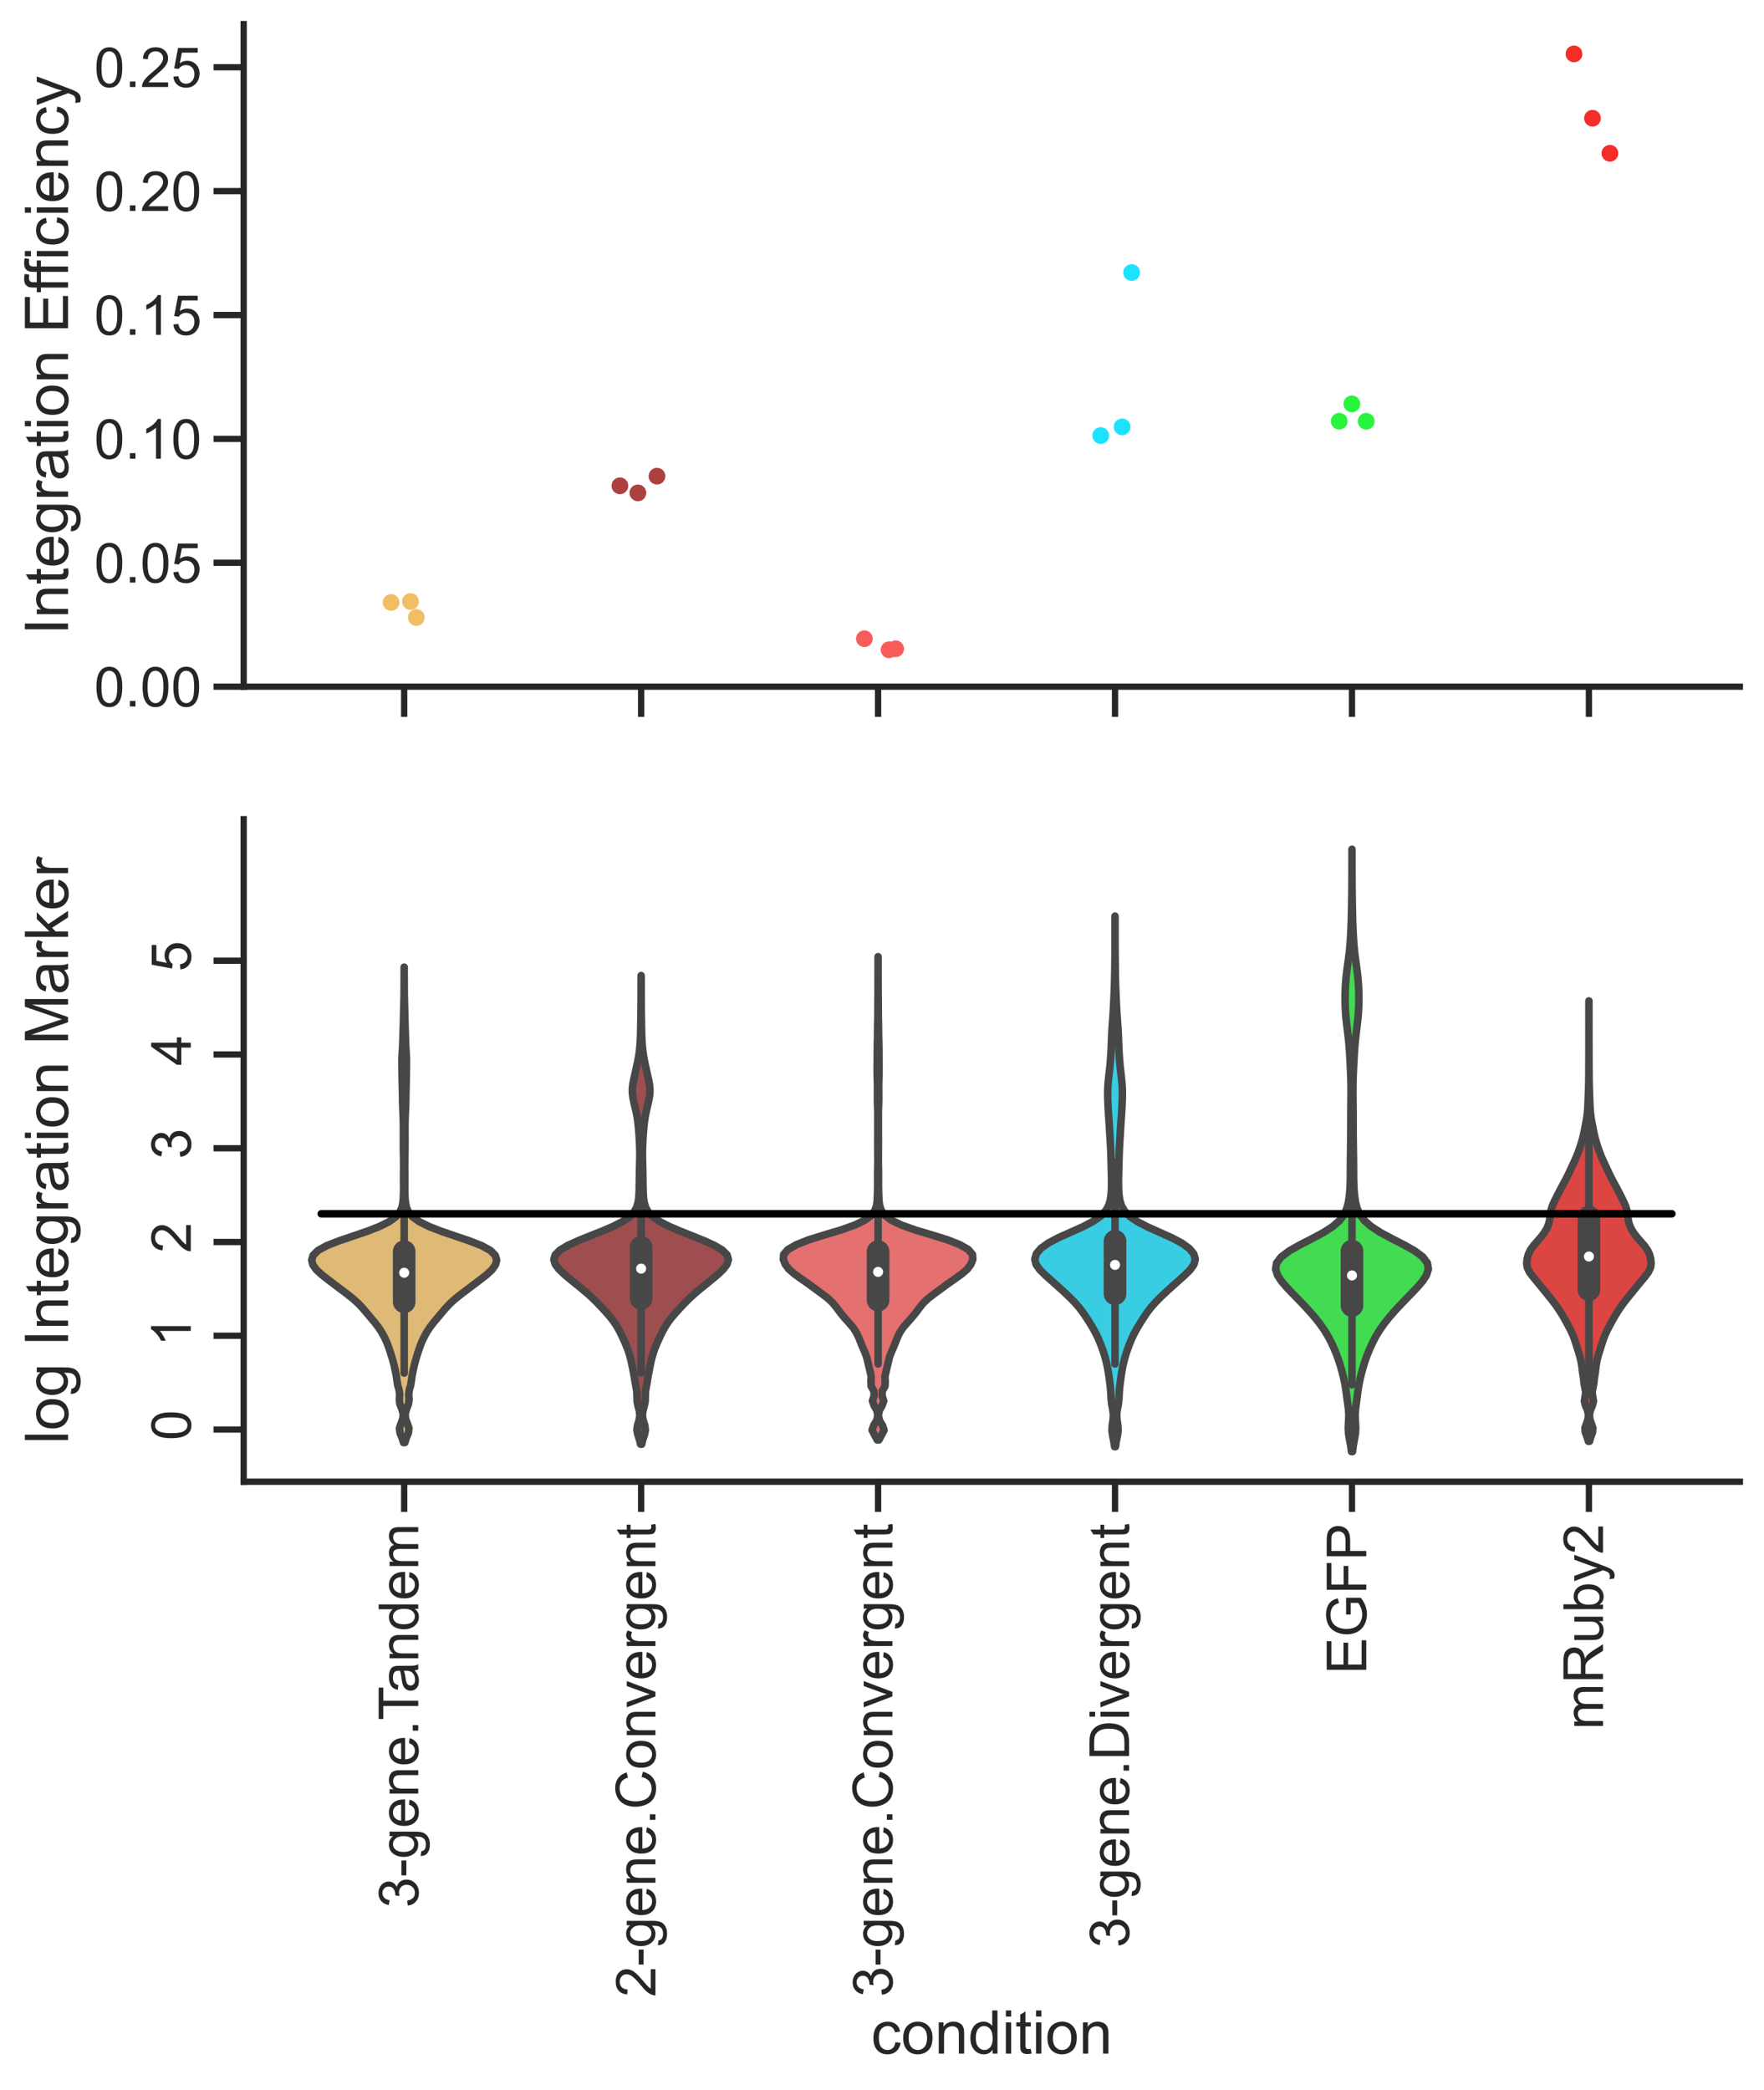 <?xml version="1.0" encoding="utf-8" standalone="no"?>
<!DOCTYPE svg PUBLIC "-//W3C//DTD SVG 1.1//EN"
  "http://www.w3.org/Graphics/SVG/1.1/DTD/svg11.dtd">
<!-- Created with matplotlib (https://matplotlib.org/) -->
<svg height="623.494pt" version="1.1" viewBox="0 0 526.302 623.494" width="526.302pt" xmlns="http://www.w3.org/2000/svg" xmlns:xlink="http://www.w3.org/1999/xlink">
 <defs>
  <style type="text/css">*{stroke-linecap:butt;stroke-linejoin:round;}</style>
 </defs>
 <g id="figure_1">
  <g id="patch_1">
   <path d="M 0 623.494 
L 526.302 623.494 
L 526.302 0 
L 0 0 
z
" style="fill:#ffffff;"/>
  </g>
  <g id="axes_1">
   <g id="patch_2">
    <path d="M 72.702 204.873 
L 519.102 204.873 
L 519.102 7.2 
L 72.702 7.2 
z
" style="fill:#ffffff;"/>
   </g>
   <g id="matplotlib.axis_1">
    <g id="xtick_1">
     <g id="line2d_1">
      <defs>
       <path d="M 0 0 
L 0 9 
" id="m36d753aebe" style="stroke:#262626;stroke-width:1.875;"/>
      </defs>
      <g>
       <use style="fill:#262626;stroke:#262626;stroke-width:1.875;" x="120.591" xlink:href="#m36d753aebe" y="204.873"/>
      </g>
     </g>
    </g>
    <g id="xtick_2">
     <g id="line2d_2">
      <g>
       <use style="fill:#262626;stroke:#262626;stroke-width:1.875;" x="191.287" xlink:href="#m36d753aebe" y="204.873"/>
      </g>
     </g>
    </g>
    <g id="xtick_3">
     <g id="line2d_3">
      <g>
       <use style="fill:#262626;stroke:#262626;stroke-width:1.875;" x="261.982" xlink:href="#m36d753aebe" y="204.873"/>
      </g>
     </g>
    </g>
    <g id="xtick_4">
     <g id="line2d_4">
      <g>
       <use style="fill:#262626;stroke:#262626;stroke-width:1.875;" x="332.677" xlink:href="#m36d753aebe" y="204.873"/>
      </g>
     </g>
    </g>
    <g id="xtick_5">
     <g id="line2d_5">
      <g>
       <use style="fill:#262626;stroke:#262626;stroke-width:1.875;" x="403.373" xlink:href="#m36d753aebe" y="204.873"/>
      </g>
     </g>
    </g>
    <g id="xtick_6">
     <g id="line2d_6">
      <g>
       <use style="fill:#262626;stroke:#262626;stroke-width:1.875;" x="474.068" xlink:href="#m36d753aebe" y="204.873"/>
      </g>
     </g>
    </g>
   </g>
   <g id="matplotlib.axis_2">
    <g id="ytick_1">
     <g id="line2d_7">
      <defs>
       <path d="M 0 0 
L -9 0 
" id="m2e5bea66b7" style="stroke:#262626;stroke-width:1.875;"/>
      </defs>
      <g>
       <use style="fill:#262626;stroke:#262626;stroke-width:1.875;" x="72.702" xlink:href="#m2e5bea66b7" y="204.873"/>
      </g>
     </g>
     <g id="text_1">
      <!-- 0.00 -->
      <g style="fill:#262626;" transform="translate(28.092 210.778)scale(0.165 -0.165)">
       <defs>
        <path d="M 4.156 35.297 
Q 4.156 48 6.766 55.734 
Q 9.375 63.484 14.516 67.672 
Q 19.672 71.875 27.484 71.875 
Q 33.25 71.875 37.594 69.547 
Q 41.938 67.234 44.766 62.859 
Q 47.609 58.5 49.219 52.219 
Q 50.828 45.953 50.828 35.297 
Q 50.828 22.703 48.234 14.969 
Q 45.656 7.234 40.5 3 
Q 35.359 -1.219 27.484 -1.219 
Q 17.141 -1.219 11.234 6.203 
Q 4.156 15.141 4.156 35.297 
z
M 13.188 35.297 
Q 13.188 17.672 17.312 11.828 
Q 21.438 6 27.484 6 
Q 33.547 6 37.672 11.859 
Q 41.797 17.719 41.797 35.297 
Q 41.797 52.984 37.672 58.781 
Q 33.547 64.594 27.391 64.594 
Q 21.344 64.594 17.719 59.469 
Q 13.188 52.938 13.188 35.297 
z
" id="ArialMT-48"/>
        <path d="M 9.078 0 
L 9.078 10.016 
L 19.094 10.016 
L 19.094 0 
z
" id="ArialMT-46"/>
       </defs>
       <use xlink:href="#ArialMT-48"/>
       <use x="55.615" xlink:href="#ArialMT-46"/>
       <use x="83.398" xlink:href="#ArialMT-48"/>
       <use x="139.014" xlink:href="#ArialMT-48"/>
      </g>
     </g>
    </g>
    <g id="ytick_2">
     <g id="line2d_8">
      <g>
       <use style="fill:#262626;stroke:#262626;stroke-width:1.875;" x="72.702" xlink:href="#m2e5bea66b7" y="167.911"/>
      </g>
     </g>
     <g id="text_2">
      <!-- 0.05 -->
      <g style="fill:#262626;" transform="translate(28.092 173.816)scale(0.165 -0.165)">
       <defs>
        <path d="M 4.156 18.75 
L 13.375 19.531 
Q 14.406 12.797 18.141 9.391 
Q 21.875 6 27.156 6 
Q 33.5 6 37.891 10.781 
Q 42.281 15.578 42.281 23.484 
Q 42.281 31 38.062 35.344 
Q 33.844 39.703 27 39.703 
Q 22.75 39.703 19.328 37.766 
Q 15.922 35.844 13.969 32.766 
L 5.719 33.844 
L 12.641 70.609 
L 48.25 70.609 
L 48.25 62.203 
L 19.672 62.203 
L 15.828 42.969 
Q 22.266 47.469 29.344 47.469 
Q 38.719 47.469 45.156 40.969 
Q 51.609 34.469 51.609 24.266 
Q 51.609 14.547 45.953 7.469 
Q 39.062 -1.219 27.156 -1.219 
Q 17.391 -1.219 11.203 4.25 
Q 5.031 9.719 4.156 18.75 
z
" id="ArialMT-53"/>
       </defs>
       <use xlink:href="#ArialMT-48"/>
       <use x="55.615" xlink:href="#ArialMT-46"/>
       <use x="83.398" xlink:href="#ArialMT-48"/>
       <use x="139.014" xlink:href="#ArialMT-53"/>
      </g>
     </g>
    </g>
    <g id="ytick_3">
     <g id="line2d_9">
      <g>
       <use style="fill:#262626;stroke:#262626;stroke-width:1.875;" x="72.702" xlink:href="#m2e5bea66b7" y="130.949"/>
      </g>
     </g>
     <g id="text_3">
      <!-- 0.10 -->
      <g style="fill:#262626;" transform="translate(28.092 136.854)scale(0.165 -0.165)">
       <defs>
        <path d="M 37.25 0 
L 28.469 0 
L 28.469 56 
Q 25.297 52.984 20.141 49.953 
Q 14.984 46.922 10.891 45.406 
L 10.891 53.906 
Q 18.266 57.375 23.781 62.297 
Q 29.297 67.234 31.594 71.875 
L 37.25 71.875 
z
" id="ArialMT-49"/>
       </defs>
       <use xlink:href="#ArialMT-48"/>
       <use x="55.615" xlink:href="#ArialMT-46"/>
       <use x="83.398" xlink:href="#ArialMT-49"/>
       <use x="139.014" xlink:href="#ArialMT-48"/>
      </g>
     </g>
    </g>
    <g id="ytick_4">
     <g id="line2d_10">
      <g>
       <use style="fill:#262626;stroke:#262626;stroke-width:1.875;" x="72.702" xlink:href="#m2e5bea66b7" y="93.987"/>
      </g>
     </g>
     <g id="text_4">
      <!-- 0.15 -->
      <g style="fill:#262626;" transform="translate(28.092 99.892)scale(0.165 -0.165)">
       <use xlink:href="#ArialMT-48"/>
       <use x="55.615" xlink:href="#ArialMT-46"/>
       <use x="83.398" xlink:href="#ArialMT-49"/>
       <use x="139.014" xlink:href="#ArialMT-53"/>
      </g>
     </g>
    </g>
    <g id="ytick_5">
     <g id="line2d_11">
      <g>
       <use style="fill:#262626;stroke:#262626;stroke-width:1.875;" x="72.702" xlink:href="#m2e5bea66b7" y="57.025"/>
      </g>
     </g>
     <g id="text_5">
      <!-- 0.20 -->
      <g style="fill:#262626;" transform="translate(28.092 62.93)scale(0.165 -0.165)">
       <defs>
        <path d="M 50.344 8.453 
L 50.344 0 
L 3.031 0 
Q 2.938 3.172 4.047 6.109 
Q 5.859 10.938 9.828 15.625 
Q 13.812 20.312 21.344 26.469 
Q 33.016 36.031 37.109 41.625 
Q 41.219 47.219 41.219 52.203 
Q 41.219 57.422 37.469 61 
Q 33.734 64.594 27.734 64.594 
Q 21.391 64.594 17.578 60.781 
Q 13.766 56.984 13.719 50.25 
L 4.688 51.172 
Q 5.609 61.281 11.656 66.578 
Q 17.719 71.875 27.938 71.875 
Q 38.234 71.875 44.234 66.156 
Q 50.25 60.453 50.25 52 
Q 50.25 47.703 48.484 43.547 
Q 46.734 39.406 42.656 34.812 
Q 38.578 30.219 29.109 22.219 
Q 21.188 15.578 18.938 13.203 
Q 16.703 10.844 15.234 8.453 
z
" id="ArialMT-50"/>
       </defs>
       <use xlink:href="#ArialMT-48"/>
       <use x="55.615" xlink:href="#ArialMT-46"/>
       <use x="83.398" xlink:href="#ArialMT-50"/>
       <use x="139.014" xlink:href="#ArialMT-48"/>
      </g>
     </g>
    </g>
    <g id="ytick_6">
     <g id="line2d_12">
      <g>
       <use style="fill:#262626;stroke:#262626;stroke-width:1.875;" x="72.702" xlink:href="#m2e5bea66b7" y="20.063"/>
      </g>
     </g>
     <g id="text_6">
      <!-- 0.25 -->
      <g style="fill:#262626;" transform="translate(28.092 25.968)scale(0.165 -0.165)">
       <use xlink:href="#ArialMT-48"/>
       <use x="55.615" xlink:href="#ArialMT-46"/>
       <use x="83.398" xlink:href="#ArialMT-50"/>
       <use x="139.014" xlink:href="#ArialMT-53"/>
      </g>
     </g>
    </g>
    <g id="text_7">
     <!-- Integration Efficiency -->
     <g style="fill:#262626;" transform="translate(20.303 189.419)rotate(-90)scale(0.18 -0.18)">
      <defs>
       <path d="M 9.328 0 
L 9.328 71.578 
L 18.797 71.578 
L 18.797 0 
z
" id="ArialMT-73"/>
       <path d="M 6.594 0 
L 6.594 51.859 
L 14.5 51.859 
L 14.5 44.484 
Q 20.219 53.031 31 53.031 
Q 35.688 53.031 39.625 51.344 
Q 43.562 49.656 45.516 46.922 
Q 47.469 44.188 48.25 40.438 
Q 48.734 37.984 48.734 31.891 
L 48.734 0 
L 39.938 0 
L 39.938 31.547 
Q 39.938 36.922 38.906 39.578 
Q 37.891 42.234 35.281 43.812 
Q 32.672 45.406 29.156 45.406 
Q 23.531 45.406 19.453 41.844 
Q 15.375 38.281 15.375 28.328 
L 15.375 0 
z
" id="ArialMT-110"/>
       <path d="M 25.781 7.859 
L 27.047 0.094 
Q 23.344 -0.688 20.406 -0.688 
Q 15.625 -0.688 12.984 0.828 
Q 10.359 2.344 9.281 4.812 
Q 8.203 7.281 8.203 15.188 
L 8.203 45.016 
L 1.766 45.016 
L 1.766 51.859 
L 8.203 51.859 
L 8.203 64.703 
L 16.938 69.969 
L 16.938 51.859 
L 25.781 51.859 
L 25.781 45.016 
L 16.938 45.016 
L 16.938 14.703 
Q 16.938 10.938 17.406 9.859 
Q 17.875 8.797 18.922 8.156 
Q 19.969 7.516 21.922 7.516 
Q 23.391 7.516 25.781 7.859 
z
" id="ArialMT-116"/>
       <path d="M 42.094 16.703 
L 51.172 15.578 
Q 49.031 7.625 43.219 3.219 
Q 37.406 -1.172 28.375 -1.172 
Q 17 -1.172 10.328 5.828 
Q 3.656 12.844 3.656 25.484 
Q 3.656 38.578 10.391 45.797 
Q 17.141 53.031 27.875 53.031 
Q 38.281 53.031 44.875 45.953 
Q 51.469 38.875 51.469 26.031 
Q 51.469 25.25 51.422 23.688 
L 12.75 23.688 
Q 13.234 15.141 17.578 10.594 
Q 21.922 6.062 28.422 6.062 
Q 33.25 6.062 36.672 8.594 
Q 40.094 11.141 42.094 16.703 
z
M 13.234 30.906 
L 42.188 30.906 
Q 41.609 37.453 38.875 40.719 
Q 34.672 45.797 27.984 45.797 
Q 21.922 45.797 17.797 41.75 
Q 13.672 37.703 13.234 30.906 
z
" id="ArialMT-101"/>
       <path d="M 4.984 -4.297 
L 13.531 -5.562 
Q 14.062 -9.516 16.5 -11.328 
Q 19.781 -13.766 25.438 -13.766 
Q 31.547 -13.766 34.859 -11.328 
Q 38.188 -8.891 39.359 -4.5 
Q 40.047 -1.812 39.984 6.781 
Q 34.234 0 25.641 0 
Q 14.938 0 9.078 7.719 
Q 3.219 15.438 3.219 26.219 
Q 3.219 33.641 5.906 39.906 
Q 8.594 46.188 13.688 49.609 
Q 18.797 53.031 25.688 53.031 
Q 34.859 53.031 40.828 45.609 
L 40.828 51.859 
L 48.922 51.859 
L 48.922 7.031 
Q 48.922 -5.078 46.453 -10.125 
Q 44 -15.188 38.641 -18.109 
Q 33.297 -21.047 25.484 -21.047 
Q 16.219 -21.047 10.5 -16.875 
Q 4.781 -12.703 4.984 -4.297 
z
M 12.25 26.859 
Q 12.25 16.656 16.297 11.969 
Q 20.359 7.281 26.469 7.281 
Q 32.516 7.281 36.609 11.938 
Q 40.719 16.609 40.719 26.562 
Q 40.719 36.078 36.5 40.906 
Q 32.281 45.75 26.312 45.75 
Q 20.453 45.75 16.344 40.984 
Q 12.25 36.234 12.25 26.859 
z
" id="ArialMT-103"/>
       <path d="M 6.5 0 
L 6.5 51.859 
L 14.406 51.859 
L 14.406 44 
Q 17.438 49.516 20 51.266 
Q 22.562 53.031 25.641 53.031 
Q 30.078 53.031 34.672 50.203 
L 31.641 42.047 
Q 28.422 43.953 25.203 43.953 
Q 22.312 43.953 20.016 42.219 
Q 17.719 40.484 16.75 37.406 
Q 15.281 32.719 15.281 27.156 
L 15.281 0 
z
" id="ArialMT-114"/>
       <path d="M 40.438 6.391 
Q 35.547 2.25 31.031 0.531 
Q 26.516 -1.172 21.344 -1.172 
Q 12.797 -1.172 8.203 3 
Q 3.609 7.172 3.609 13.672 
Q 3.609 17.484 5.344 20.625 
Q 7.078 23.781 9.891 25.688 
Q 12.703 27.594 16.219 28.562 
Q 18.797 29.25 24.031 29.891 
Q 34.672 31.156 39.703 32.906 
Q 39.75 34.719 39.75 35.203 
Q 39.75 40.578 37.25 42.781 
Q 33.891 45.75 27.25 45.75 
Q 21.047 45.75 18.094 43.578 
Q 15.141 41.406 13.719 35.891 
L 5.125 37.062 
Q 6.297 42.578 8.984 45.969 
Q 11.672 49.359 16.75 51.188 
Q 21.828 53.031 28.516 53.031 
Q 35.156 53.031 39.297 51.469 
Q 43.453 49.906 45.406 47.531 
Q 47.359 45.172 48.141 41.547 
Q 48.578 39.312 48.578 33.453 
L 48.578 21.734 
Q 48.578 9.469 49.141 6.219 
Q 49.703 2.984 51.375 0 
L 42.188 0 
Q 40.828 2.734 40.438 6.391 
z
M 39.703 26.031 
Q 34.906 24.078 25.344 22.703 
Q 19.922 21.922 17.672 20.938 
Q 15.438 19.969 14.203 18.094 
Q 12.984 16.219 12.984 13.922 
Q 12.984 10.406 15.641 8.062 
Q 18.312 5.719 23.438 5.719 
Q 28.516 5.719 32.469 7.938 
Q 36.422 10.156 38.281 14.016 
Q 39.703 17 39.703 22.797 
z
" id="ArialMT-97"/>
       <path d="M 6.641 61.469 
L 6.641 71.578 
L 15.438 71.578 
L 15.438 61.469 
z
M 6.641 0 
L 6.641 51.859 
L 15.438 51.859 
L 15.438 0 
z
" id="ArialMT-105"/>
       <path d="M 3.328 25.922 
Q 3.328 40.328 11.328 47.266 
Q 18.016 53.031 27.641 53.031 
Q 38.328 53.031 45.109 46.016 
Q 51.906 39.016 51.906 26.656 
Q 51.906 16.656 48.906 10.906 
Q 45.906 5.172 40.156 2 
Q 34.422 -1.172 27.641 -1.172 
Q 16.75 -1.172 10.031 5.812 
Q 3.328 12.797 3.328 25.922 
z
M 12.359 25.922 
Q 12.359 15.969 16.703 11.016 
Q 21.047 6.062 27.641 6.062 
Q 34.188 6.062 38.531 11.031 
Q 42.875 16.016 42.875 26.219 
Q 42.875 35.844 38.5 40.797 
Q 34.125 45.75 27.641 45.75 
Q 21.047 45.75 16.703 40.812 
Q 12.359 35.891 12.359 25.922 
z
" id="ArialMT-111"/>
       <path id="ArialMT-32"/>
       <path d="M 7.906 0 
L 7.906 71.578 
L 59.672 71.578 
L 59.672 63.141 
L 17.391 63.141 
L 17.391 41.219 
L 56.984 41.219 
L 56.984 32.812 
L 17.391 32.812 
L 17.391 8.453 
L 61.328 8.453 
L 61.328 0 
z
" id="ArialMT-69"/>
       <path d="M 8.688 0 
L 8.688 45.016 
L 0.922 45.016 
L 0.922 51.859 
L 8.688 51.859 
L 8.688 57.375 
Q 8.688 62.594 9.625 65.141 
Q 10.891 68.562 14.078 70.672 
Q 17.281 72.797 23.047 72.797 
Q 26.766 72.797 31.25 71.922 
L 29.938 64.266 
Q 27.203 64.75 24.75 64.75 
Q 20.75 64.75 19.094 63.031 
Q 17.438 61.328 17.438 56.641 
L 17.438 51.859 
L 27.547 51.859 
L 27.547 45.016 
L 17.438 45.016 
L 17.438 0 
z
" id="ArialMT-102"/>
       <path d="M 40.438 19 
L 49.078 17.875 
Q 47.656 8.938 41.812 3.875 
Q 35.984 -1.172 27.484 -1.172 
Q 16.844 -1.172 10.375 5.781 
Q 3.906 12.75 3.906 25.734 
Q 3.906 34.125 6.688 40.422 
Q 9.469 46.734 15.156 49.875 
Q 20.844 53.031 27.547 53.031 
Q 35.984 53.031 41.359 48.75 
Q 46.734 44.484 48.25 36.625 
L 39.703 35.297 
Q 38.484 40.531 35.375 43.156 
Q 32.281 45.797 27.875 45.797 
Q 21.234 45.797 17.078 41.031 
Q 12.938 36.281 12.938 25.984 
Q 12.938 15.531 16.938 10.797 
Q 20.953 6.062 27.391 6.062 
Q 32.562 6.062 36.031 9.234 
Q 39.5 12.406 40.438 19 
z
" id="ArialMT-99"/>
       <path d="M 6.203 -19.969 
L 5.219 -11.719 
Q 8.109 -12.5 10.25 -12.5 
Q 13.188 -12.5 14.938 -11.516 
Q 16.703 -10.547 17.828 -8.797 
Q 18.656 -7.469 20.516 -2.25 
Q 20.75 -1.516 21.297 -0.094 
L 1.609 51.859 
L 11.078 51.859 
L 21.875 21.828 
Q 23.969 16.109 25.641 9.812 
Q 27.156 15.875 29.25 21.625 
L 40.328 51.859 
L 49.125 51.859 
L 29.391 -0.875 
Q 26.219 -9.422 24.469 -12.641 
Q 22.125 -17 19.094 -19.016 
Q 16.062 -21.047 11.859 -21.047 
Q 9.328 -21.047 6.203 -19.969 
z
" id="ArialMT-121"/>
      </defs>
      <use xlink:href="#ArialMT-73"/>
      <use x="27.783" xlink:href="#ArialMT-110"/>
      <use x="83.398" xlink:href="#ArialMT-116"/>
      <use x="111.182" xlink:href="#ArialMT-101"/>
      <use x="166.797" xlink:href="#ArialMT-103"/>
      <use x="222.412" xlink:href="#ArialMT-114"/>
      <use x="255.713" xlink:href="#ArialMT-97"/>
      <use x="311.328" xlink:href="#ArialMT-116"/>
      <use x="339.111" xlink:href="#ArialMT-105"/>
      <use x="361.328" xlink:href="#ArialMT-111"/>
      <use x="416.943" xlink:href="#ArialMT-110"/>
      <use x="472.559" xlink:href="#ArialMT-32"/>
      <use x="500.342" xlink:href="#ArialMT-69"/>
      <use x="567.041" xlink:href="#ArialMT-102"/>
      <use x="593.074" xlink:href="#ArialMT-102"/>
      <use x="620.857" xlink:href="#ArialMT-105"/>
      <use x="643.074" xlink:href="#ArialMT-99"/>
      <use x="693.074" xlink:href="#ArialMT-105"/>
      <use x="715.291" xlink:href="#ArialMT-101"/>
      <use x="770.906" xlink:href="#ArialMT-110"/>
      <use x="826.521" xlink:href="#ArialMT-99"/>
      <use x="876.521" xlink:href="#ArialMT-121"/>
     </g>
    </g>
   </g>
   <g id="patch_3">
    <path d="M 72.702 204.873 
L 72.702 7.2 
" style="fill:none;stroke:#262626;stroke-linecap:square;stroke-linejoin:miter;stroke-width:1.875;"/>
   </g>
   <g id="patch_4">
    <path d="M 72.702 204.873 
L 519.102 204.873 
" style="fill:none;stroke:#262626;stroke-linecap:square;stroke-linejoin:miter;stroke-width:1.875;"/>
   </g>
   <g id="PathCollection_1">
    <defs>
     <path d="M 0 2.5 
C 0.663 2.5 1.299 2.237 1.768 1.768 
C 2.237 1.299 2.5 0.663 2.5 -0 
C 2.5 -0.663 2.237 -1.299 1.768 -1.768 
C 1.299 -2.237 0.663 -2.5 0 -2.5 
C -0.663 -2.5 -1.299 -2.237 -1.768 -1.768 
C -2.237 -1.299 -2.5 -0.663 -2.5 0 
C -2.5 0.663 -2.237 1.299 -1.768 1.768 
C -1.299 2.237 -0.663 2.5 0 2.5 
z
" id="C0_0_384af8c867"/>
    </defs>
    <g clip-path="url(#p136a24bed6)">
     <use style="fill:#f1be64;" x="124.218" xlink:href="#C0_0_384af8c867" y="184.233"/>
    </g>
    <g clip-path="url(#p136a24bed6)">
     <use style="fill:#f1be64;" x="122.469" xlink:href="#C0_0_384af8c867" y="179.465"/>
    </g>
    <g clip-path="url(#p136a24bed6)">
     <use style="fill:#f1be64;" x="116.688" xlink:href="#C0_0_384af8c867" y="179.747"/>
    </g>
   </g>
   <g id="PathCollection_2">
    <defs>
     <path d="M 0 2.5 
C 0.663 2.5 1.299 2.237 1.768 1.768 
C 2.237 1.299 2.5 0.663 2.5 -0 
C 2.5 -0.663 2.237 -1.299 1.768 -1.768 
C 1.299 -2.237 0.663 -2.5 0 -2.5 
C -0.663 -2.5 -1.299 -2.237 -1.768 -1.768 
C -2.237 -1.299 -2.5 -0.663 -2.5 0 
C -2.5 0.663 -2.237 1.299 -1.768 1.768 
C -1.299 2.237 -0.663 2.5 0 2.5 
z
" id="C1_0_c8062e16f6"/>
    </defs>
    <g clip-path="url(#p136a24bed6)">
     <use style="fill:#ac4140;" x="190.317" xlink:href="#C1_0_c8062e16f6" y="147.057"/>
    </g>
    <g clip-path="url(#p136a24bed6)">
     <use style="fill:#ac4140;" x="184.952" xlink:href="#C1_0_c8062e16f6" y="144.945"/>
    </g>
    <g clip-path="url(#p136a24bed6)">
     <use style="fill:#ac4140;" x="196.015" xlink:href="#C1_0_c8062e16f6" y="142.071"/>
    </g>
   </g>
   <g id="PathCollection_3">
    <defs>
     <path d="M 0 2.5 
C 0.663 2.5 1.299 2.237 1.768 1.768 
C 2.237 1.299 2.5 0.663 2.5 -0 
C 2.5 -0.663 2.237 -1.299 1.768 -1.768 
C 1.299 -2.237 0.663 -2.5 0 -2.5 
C -0.663 -2.5 -1.299 -2.237 -1.768 -1.768 
C -2.237 -1.299 -2.5 -0.663 -2.5 0 
C -2.5 0.663 -2.237 1.299 -1.768 1.768 
C -1.299 2.237 -0.663 2.5 0 2.5 
z
" id="C2_0_c9f0b584c2"/>
    </defs>
    <g clip-path="url(#p136a24bed6)">
     <use style="fill:#f85d5c;" x="257.895" xlink:href="#C2_0_c9f0b584c2" y="190.565"/>
    </g>
    <g clip-path="url(#p136a24bed6)">
     <use style="fill:#f85d5c;" x="265.248" xlink:href="#C2_0_c9f0b584c2" y="193.864"/>
    </g>
    <g clip-path="url(#p136a24bed6)">
     <use style="fill:#f85d5c;" x="267.22" xlink:href="#C2_0_c9f0b584c2" y="193.567"/>
    </g>
   </g>
   <g id="PathCollection_4">
    <defs>
     <path d="M 0 2.5 
C 0.663 2.5 1.299 2.237 1.768 1.768 
C 2.237 1.299 2.5 0.663 2.5 -0 
C 2.5 -0.663 2.237 -1.299 1.768 -1.768 
C 1.299 -2.237 0.663 -2.5 0 -2.5 
C -0.663 -2.5 -1.299 -2.237 -1.768 -1.768 
C -2.237 -1.299 -2.5 -0.663 -2.5 0 
C -2.5 0.663 -2.237 1.299 -1.768 1.768 
C -1.299 2.237 -0.663 2.5 0 2.5 
z
" id="C3_0_12ccf541ce"/>
    </defs>
    <g clip-path="url(#p136a24bed6)">
     <use style="fill:#1de2ff;" x="334.785" xlink:href="#C3_0_12ccf541ce" y="127.364"/>
    </g>
    <g clip-path="url(#p136a24bed6)">
     <use style="fill:#1de2ff;" x="328.411" xlink:href="#C3_0_12ccf541ce" y="129.951"/>
    </g>
    <g clip-path="url(#p136a24bed6)">
     <use style="fill:#1de2ff;" x="337.625" xlink:href="#C3_0_12ccf541ce" y="81.307"/>
    </g>
   </g>
   <g id="PathCollection_5">
    <defs>
     <path d="M 0 2.5 
C 0.663 2.5 1.299 2.237 1.768 1.768 
C 2.237 1.299 2.5 0.663 2.5 -0 
C 2.5 -0.663 2.237 -1.299 1.768 -1.768 
C 1.299 -2.237 0.663 -2.5 0 -2.5 
C -0.663 -2.5 -1.299 -2.237 -1.768 -1.768 
C -2.237 -1.299 -2.5 -0.663 -2.5 0 
C -2.5 0.663 -2.237 1.299 -1.768 1.768 
C -1.299 2.237 -0.663 2.5 0 2.5 
z
" id="C4_0_bd43edce64"/>
    </defs>
    <g clip-path="url(#p136a24bed6)">
     <use style="fill:#29f43d;" x="403.332" xlink:href="#C4_0_bd43edce64" y="120.498"/>
    </g>
    <g clip-path="url(#p136a24bed6)">
     <use style="fill:#29f43d;" x="399.571" xlink:href="#C4_0_bd43edce64" y="125.669"/>
    </g>
    <g clip-path="url(#p136a24bed6)">
     <use style="fill:#29f43d;" x="407.612" xlink:href="#C4_0_bd43edce64" y="125.688"/>
    </g>
   </g>
   <g id="PathCollection_6">
    <defs>
     <path d="M 0 2.5 
C 0.663 2.5 1.299 2.237 1.768 1.768 
C 2.237 1.299 2.5 0.663 2.5 -0 
C 2.5 -0.663 2.237 -1.299 1.768 -1.768 
C 1.299 -2.237 0.663 -2.5 0 -2.5 
C -0.663 -2.5 -1.299 -2.237 -1.768 -1.768 
C -2.237 -1.299 -2.5 -0.663 -2.5 0 
C -2.5 0.663 -2.237 1.299 -1.768 1.768 
C -1.299 2.237 -0.663 2.5 0 2.5 
z
" id="C5_0_b8dba6ce32"/>
    </defs>
    <g clip-path="url(#p136a24bed6)">
     <use style="fill:#f42d29;" x="475.125" xlink:href="#C5_0_b8dba6ce32" y="35.279"/>
    </g>
    <g clip-path="url(#p136a24bed6)">
     <use style="fill:#f42d29;" x="480.326" xlink:href="#C5_0_b8dba6ce32" y="45.732"/>
    </g>
    <g clip-path="url(#p136a24bed6)">
     <use style="fill:#f42d29;" x="469.61" xlink:href="#C5_0_b8dba6ce32" y="16.089"/>
    </g>
   </g>
  </g>
  <g id="axes_2">
   <g id="patch_5">
    <path d="M 72.702 442.08 
L 519.102 442.08 
L 519.102 244.407 
L 72.702 244.407 
z
" style="fill:#ffffff;"/>
   </g>
   <g id="matplotlib.axis_3">
    <g id="xtick_7">
     <g id="line2d_13">
      <g>
       <use style="fill:#262626;stroke:#262626;stroke-width:1.875;" x="120.591" xlink:href="#m36d753aebe" y="442.08"/>
      </g>
     </g>
     <g id="text_8">
      <!-- 3-gene.Tandem -->
      <g style="fill:#262626;" transform="translate(124.785 569.224)rotate(-90)scale(0.165 -0.165)">
       <defs>
        <path d="M 4.203 18.891 
L 12.984 20.062 
Q 14.5 12.594 18.141 9.297 
Q 21.781 6 27 6 
Q 33.203 6 37.469 10.297 
Q 41.75 14.594 41.75 20.953 
Q 41.75 27 37.797 30.922 
Q 33.844 34.859 27.734 34.859 
Q 25.25 34.859 21.531 33.891 
L 22.516 41.609 
Q 23.391 41.5 23.922 41.5 
Q 29.547 41.5 34.031 44.422 
Q 38.531 47.359 38.531 53.469 
Q 38.531 58.297 35.25 61.469 
Q 31.984 64.656 26.812 64.656 
Q 21.688 64.656 18.266 61.422 
Q 14.844 58.203 13.875 51.766 
L 5.078 53.328 
Q 6.688 62.156 12.391 67.016 
Q 18.109 71.875 26.609 71.875 
Q 32.469 71.875 37.391 69.359 
Q 42.328 66.844 44.938 62.5 
Q 47.562 58.156 47.562 53.266 
Q 47.562 48.641 45.062 44.828 
Q 42.578 41.016 37.703 38.766 
Q 44.047 37.312 47.562 32.688 
Q 51.078 28.078 51.078 21.141 
Q 51.078 11.766 44.234 5.25 
Q 37.406 -1.266 26.953 -1.266 
Q 17.531 -1.266 11.297 4.344 
Q 5.078 9.969 4.203 18.891 
z
" id="ArialMT-51"/>
        <path d="M 3.172 21.484 
L 3.172 30.328 
L 30.172 30.328 
L 30.172 21.484 
z
" id="ArialMT-45"/>
        <path d="M 25.922 0 
L 25.922 63.141 
L 2.344 63.141 
L 2.344 71.578 
L 59.078 71.578 
L 59.078 63.141 
L 35.406 63.141 
L 35.406 0 
z
" id="ArialMT-84"/>
        <path d="M 40.234 0 
L 40.234 6.547 
Q 35.297 -1.172 25.734 -1.172 
Q 19.531 -1.172 14.328 2.25 
Q 9.125 5.672 6.266 11.797 
Q 3.422 17.922 3.422 25.875 
Q 3.422 33.641 6 39.969 
Q 8.594 46.297 13.766 49.656 
Q 18.953 53.031 25.344 53.031 
Q 30.031 53.031 33.688 51.047 
Q 37.359 49.078 39.656 45.906 
L 39.656 71.578 
L 48.391 71.578 
L 48.391 0 
z
M 12.453 25.875 
Q 12.453 15.922 16.641 10.984 
Q 20.844 6.062 26.562 6.062 
Q 32.328 6.062 36.344 10.766 
Q 40.375 15.484 40.375 25.141 
Q 40.375 35.797 36.266 40.766 
Q 32.172 45.75 26.172 45.75 
Q 20.312 45.75 16.375 40.969 
Q 12.453 36.188 12.453 25.875 
z
" id="ArialMT-100"/>
        <path d="M 6.594 0 
L 6.594 51.859 
L 14.453 51.859 
L 14.453 44.578 
Q 16.891 48.391 20.938 50.703 
Q 25 53.031 30.172 53.031 
Q 35.938 53.031 39.625 50.641 
Q 43.312 48.25 44.828 43.953 
Q 50.984 53.031 60.844 53.031 
Q 68.562 53.031 72.703 48.75 
Q 76.859 44.484 76.859 35.594 
L 76.859 0 
L 68.109 0 
L 68.109 32.672 
Q 68.109 37.938 67.25 40.25 
Q 66.406 42.578 64.156 43.984 
Q 61.922 45.406 58.891 45.406 
Q 53.422 45.406 49.797 41.766 
Q 46.188 38.141 46.188 30.125 
L 46.188 0 
L 37.406 0 
L 37.406 33.688 
Q 37.406 39.547 35.25 42.469 
Q 33.109 45.406 28.219 45.406 
Q 24.516 45.406 21.359 43.453 
Q 18.219 41.5 16.797 37.734 
Q 15.375 33.984 15.375 26.906 
L 15.375 0 
z
" id="ArialMT-109"/>
       </defs>
       <use xlink:href="#ArialMT-51"/>
       <use x="55.615" xlink:href="#ArialMT-45"/>
       <use x="88.916" xlink:href="#ArialMT-103"/>
       <use x="144.531" xlink:href="#ArialMT-101"/>
       <use x="200.146" xlink:href="#ArialMT-110"/>
       <use x="255.762" xlink:href="#ArialMT-101"/>
       <use x="311.377" xlink:href="#ArialMT-46"/>
       <use x="339.16" xlink:href="#ArialMT-84"/>
       <use x="389.119" xlink:href="#ArialMT-97"/>
       <use x="444.734" xlink:href="#ArialMT-110"/>
       <use x="500.35" xlink:href="#ArialMT-100"/>
       <use x="555.965" xlink:href="#ArialMT-101"/>
       <use x="611.58" xlink:href="#ArialMT-109"/>
      </g>
     </g>
    </g>
    <g id="xtick_8">
     <g id="line2d_14">
      <g>
       <use style="fill:#262626;stroke:#262626;stroke-width:1.875;" x="191.287" xlink:href="#m36d753aebe" y="442.08"/>
      </g>
     </g>
     <g id="text_9">
      <!-- 2-gene.Convergent -->
      <g style="fill:#262626;" transform="translate(195.556 595.833)rotate(-90)scale(0.165 -0.165)">
       <defs>
        <path d="M 58.797 25.094 
L 68.266 22.703 
Q 65.281 11.031 57.547 4.906 
Q 49.812 -1.219 38.625 -1.219 
Q 27.047 -1.219 19.797 3.484 
Q 12.547 8.203 8.766 17.141 
Q 4.984 26.078 4.984 36.328 
Q 4.984 47.516 9.25 55.828 
Q 13.531 64.156 21.406 68.469 
Q 29.297 72.797 38.766 72.797 
Q 49.516 72.797 56.828 67.328 
Q 64.156 61.859 67.047 51.953 
L 57.719 49.75 
Q 55.219 57.562 50.484 61.125 
Q 45.75 64.703 38.578 64.703 
Q 30.328 64.703 24.781 60.734 
Q 19.234 56.781 16.984 50.109 
Q 14.75 43.453 14.75 36.375 
Q 14.75 27.25 17.406 20.438 
Q 20.062 13.625 25.672 10.25 
Q 31.297 6.891 37.844 6.891 
Q 45.797 6.891 51.312 11.469 
Q 56.844 16.062 58.797 25.094 
z
" id="ArialMT-67"/>
        <path d="M 21 0 
L 1.266 51.859 
L 10.547 51.859 
L 21.688 20.797 
Q 23.484 15.766 25 10.359 
Q 26.172 14.453 28.266 20.219 
L 39.797 51.859 
L 48.828 51.859 
L 29.203 0 
z
" id="ArialMT-118"/>
       </defs>
       <use xlink:href="#ArialMT-50"/>
       <use x="55.615" xlink:href="#ArialMT-45"/>
       <use x="88.916" xlink:href="#ArialMT-103"/>
       <use x="144.531" xlink:href="#ArialMT-101"/>
       <use x="200.146" xlink:href="#ArialMT-110"/>
       <use x="255.762" xlink:href="#ArialMT-101"/>
       <use x="311.377" xlink:href="#ArialMT-46"/>
       <use x="339.16" xlink:href="#ArialMT-67"/>
       <use x="411.377" xlink:href="#ArialMT-111"/>
       <use x="466.992" xlink:href="#ArialMT-110"/>
       <use x="522.607" xlink:href="#ArialMT-118"/>
       <use x="572.607" xlink:href="#ArialMT-101"/>
       <use x="628.223" xlink:href="#ArialMT-114"/>
       <use x="661.523" xlink:href="#ArialMT-103"/>
       <use x="717.139" xlink:href="#ArialMT-101"/>
       <use x="772.754" xlink:href="#ArialMT-110"/>
       <use x="828.369" xlink:href="#ArialMT-116"/>
      </g>
     </g>
    </g>
    <g id="xtick_9">
     <g id="line2d_15">
      <g>
       <use style="fill:#262626;stroke:#262626;stroke-width:1.875;" x="261.982" xlink:href="#m36d753aebe" y="442.08"/>
      </g>
     </g>
     <g id="text_10">
      <!-- 3-gene.Convergent -->
      <g style="fill:#262626;" transform="translate(266.251 595.833)rotate(-90)scale(0.165 -0.165)">
       <use xlink:href="#ArialMT-51"/>
       <use x="55.615" xlink:href="#ArialMT-45"/>
       <use x="88.916" xlink:href="#ArialMT-103"/>
       <use x="144.531" xlink:href="#ArialMT-101"/>
       <use x="200.146" xlink:href="#ArialMT-110"/>
       <use x="255.762" xlink:href="#ArialMT-101"/>
       <use x="311.377" xlink:href="#ArialMT-46"/>
       <use x="339.16" xlink:href="#ArialMT-67"/>
       <use x="411.377" xlink:href="#ArialMT-111"/>
       <use x="466.992" xlink:href="#ArialMT-110"/>
       <use x="522.607" xlink:href="#ArialMT-118"/>
       <use x="572.607" xlink:href="#ArialMT-101"/>
       <use x="628.223" xlink:href="#ArialMT-114"/>
       <use x="661.523" xlink:href="#ArialMT-103"/>
       <use x="717.139" xlink:href="#ArialMT-101"/>
       <use x="772.754" xlink:href="#ArialMT-110"/>
       <use x="828.369" xlink:href="#ArialMT-116"/>
      </g>
     </g>
    </g>
    <g id="xtick_10">
     <g id="line2d_16">
      <g>
       <use style="fill:#262626;stroke:#262626;stroke-width:1.875;" x="332.677" xlink:href="#m36d753aebe" y="442.08"/>
      </g>
     </g>
     <g id="text_11">
      <!-- 3-gene.Divergent -->
      <g style="fill:#262626;" transform="translate(336.871 581.148)rotate(-90)scale(0.165 -0.165)">
       <defs>
        <path d="M 7.719 0 
L 7.719 71.578 
L 32.375 71.578 
Q 40.719 71.578 45.125 70.562 
Q 51.266 69.141 55.609 65.438 
Q 61.281 60.641 64.078 53.188 
Q 66.891 45.75 66.891 36.188 
Q 66.891 28.031 64.984 21.734 
Q 63.094 15.438 60.109 11.297 
Q 57.125 7.172 53.578 4.797 
Q 50.047 2.438 45.047 1.219 
Q 40.047 0 33.547 0 
z
M 17.188 8.453 
L 32.469 8.453 
Q 39.547 8.453 43.578 9.766 
Q 47.609 11.078 50 13.484 
Q 53.375 16.844 55.25 22.531 
Q 57.125 28.219 57.125 36.328 
Q 57.125 47.562 53.438 53.594 
Q 49.75 59.625 44.484 61.672 
Q 40.672 63.141 32.234 63.141 
L 17.188 63.141 
z
" id="ArialMT-68"/>
       </defs>
       <use xlink:href="#ArialMT-51"/>
       <use x="55.615" xlink:href="#ArialMT-45"/>
       <use x="88.916" xlink:href="#ArialMT-103"/>
       <use x="144.531" xlink:href="#ArialMT-101"/>
       <use x="200.146" xlink:href="#ArialMT-110"/>
       <use x="255.762" xlink:href="#ArialMT-101"/>
       <use x="311.377" xlink:href="#ArialMT-46"/>
       <use x="339.16" xlink:href="#ArialMT-68"/>
       <use x="411.377" xlink:href="#ArialMT-105"/>
       <use x="433.594" xlink:href="#ArialMT-118"/>
       <use x="483.594" xlink:href="#ArialMT-101"/>
       <use x="539.209" xlink:href="#ArialMT-114"/>
       <use x="572.51" xlink:href="#ArialMT-103"/>
       <use x="628.125" xlink:href="#ArialMT-101"/>
       <use x="683.74" xlink:href="#ArialMT-110"/>
       <use x="739.355" xlink:href="#ArialMT-116"/>
      </g>
     </g>
    </g>
    <g id="xtick_11">
     <g id="line2d_17">
      <g>
       <use style="fill:#262626;stroke:#262626;stroke-width:1.875;" x="403.373" xlink:href="#m36d753aebe" y="442.08"/>
      </g>
     </g>
     <g id="text_12">
      <!-- EGFP -->
      <g style="fill:#262626;" transform="translate(407.638 499.504)rotate(-90)scale(0.165 -0.165)">
       <defs>
        <path d="M 41.219 28.078 
L 41.219 36.469 
L 71.531 36.531 
L 71.531 9.969 
Q 64.547 4.391 57.125 1.578 
Q 49.703 -1.219 41.891 -1.219 
Q 31.344 -1.219 22.719 3.297 
Q 14.109 7.812 9.719 16.359 
Q 5.328 24.906 5.328 35.453 
Q 5.328 45.906 9.688 54.953 
Q 14.062 64.016 22.266 68.406 
Q 30.469 72.797 41.156 72.797 
Q 48.922 72.797 55.188 70.281 
Q 61.469 67.781 65.031 63.281 
Q 68.609 58.797 70.453 51.562 
L 61.922 49.219 
Q 60.297 54.688 57.906 57.812 
Q 55.516 60.938 51.062 62.812 
Q 46.625 64.703 41.219 64.703 
Q 34.719 64.703 29.984 62.719 
Q 25.25 60.75 22.344 57.516 
Q 19.438 54.297 17.828 50.438 
Q 15.094 43.797 15.094 36.031 
Q 15.094 26.469 18.391 20.016 
Q 21.688 13.578 27.984 10.453 
Q 34.281 7.328 41.359 7.328 
Q 47.516 7.328 53.375 9.688 
Q 59.234 12.062 62.25 14.75 
L 62.25 28.078 
z
" id="ArialMT-71"/>
        <path d="M 8.203 0 
L 8.203 71.578 
L 56.5 71.578 
L 56.5 63.141 
L 17.672 63.141 
L 17.672 40.969 
L 51.266 40.969 
L 51.266 32.516 
L 17.672 32.516 
L 17.672 0 
z
" id="ArialMT-70"/>
        <path d="M 7.719 0 
L 7.719 71.578 
L 34.719 71.578 
Q 41.844 71.578 45.609 70.906 
Q 50.875 70.016 54.438 67.547 
Q 58.016 65.094 60.188 60.641 
Q 62.359 56.203 62.359 50.875 
Q 62.359 41.75 56.547 35.422 
Q 50.734 29.109 35.547 29.109 
L 17.188 29.109 
L 17.188 0 
z
M 17.188 37.547 
L 35.688 37.547 
Q 44.875 37.547 48.734 40.969 
Q 52.594 44.391 52.594 50.594 
Q 52.594 55.078 50.312 58.266 
Q 48.047 61.469 44.344 62.5 
Q 41.938 63.141 35.5 63.141 
L 17.188 63.141 
z
" id="ArialMT-80"/>
       </defs>
       <use xlink:href="#ArialMT-69"/>
       <use x="66.699" xlink:href="#ArialMT-71"/>
       <use x="144.482" xlink:href="#ArialMT-70"/>
       <use x="205.566" xlink:href="#ArialMT-80"/>
      </g>
     </g>
    </g>
    <g id="xtick_12">
     <g id="line2d_18">
      <g>
       <use style="fill:#262626;stroke:#262626;stroke-width:1.875;" x="474.068" xlink:href="#m36d753aebe" y="442.08"/>
      </g>
     </g>
     <g id="text_13">
      <!-- mRuby2 -->
      <g style="fill:#262626;" transform="translate(478.261 516.017)rotate(-90)scale(0.165 -0.165)">
       <defs>
        <path d="M 7.859 0 
L 7.859 71.578 
L 39.594 71.578 
Q 49.172 71.578 54.141 69.641 
Q 59.125 67.719 62.109 62.828 
Q 65.094 57.953 65.094 52.047 
Q 65.094 44.438 60.156 39.203 
Q 55.219 33.984 44.922 32.562 
Q 48.688 30.766 50.641 29 
Q 54.781 25.203 58.5 19.484 
L 70.953 0 
L 59.031 0 
L 49.562 14.891 
Q 45.406 21.344 42.719 24.75 
Q 40.047 28.172 37.922 29.531 
Q 35.797 30.906 33.594 31.453 
Q 31.984 31.781 28.328 31.781 
L 17.328 31.781 
L 17.328 0 
z
M 17.328 39.984 
L 37.703 39.984 
Q 44.188 39.984 47.844 41.328 
Q 51.516 42.672 53.422 45.625 
Q 55.328 48.578 55.328 52.047 
Q 55.328 57.125 51.641 60.391 
Q 47.953 63.672 39.984 63.672 
L 17.328 63.672 
z
" id="ArialMT-82"/>
        <path d="M 40.578 0 
L 40.578 7.625 
Q 34.516 -1.172 24.125 -1.172 
Q 19.531 -1.172 15.547 0.578 
Q 11.578 2.344 9.641 5 
Q 7.719 7.672 6.938 11.531 
Q 6.391 14.109 6.391 19.734 
L 6.391 51.859 
L 15.188 51.859 
L 15.188 23.094 
Q 15.188 16.219 15.719 13.812 
Q 16.547 10.359 19.234 8.375 
Q 21.922 6.391 25.875 6.391 
Q 29.828 6.391 33.297 8.422 
Q 36.766 10.453 38.203 13.938 
Q 39.656 17.438 39.656 24.078 
L 39.656 51.859 
L 48.438 51.859 
L 48.438 0 
z
" id="ArialMT-117"/>
        <path d="M 14.703 0 
L 6.547 0 
L 6.547 71.578 
L 15.328 71.578 
L 15.328 46.047 
Q 20.906 53.031 29.547 53.031 
Q 34.328 53.031 38.594 51.094 
Q 42.875 49.172 45.625 45.672 
Q 48.391 42.188 49.953 37.25 
Q 51.516 32.328 51.516 26.703 
Q 51.516 13.375 44.922 6.094 
Q 38.328 -1.172 29.109 -1.172 
Q 19.922 -1.172 14.703 6.5 
z
M 14.594 26.312 
Q 14.594 17 17.141 12.844 
Q 21.297 6.062 28.375 6.062 
Q 34.125 6.062 38.328 11.062 
Q 42.531 16.062 42.531 25.984 
Q 42.531 36.141 38.5 40.969 
Q 34.469 45.797 28.766 45.797 
Q 23 45.797 18.797 40.797 
Q 14.594 35.797 14.594 26.312 
z
" id="ArialMT-98"/>
       </defs>
       <use xlink:href="#ArialMT-109"/>
       <use x="83.301" xlink:href="#ArialMT-82"/>
       <use x="155.518" xlink:href="#ArialMT-117"/>
       <use x="211.133" xlink:href="#ArialMT-98"/>
       <use x="266.748" xlink:href="#ArialMT-121"/>
       <use x="316.748" xlink:href="#ArialMT-50"/>
      </g>
     </g>
    </g>
    <g id="text_14">
     <!-- condition -->
     <g style="fill:#262626;" transform="translate(259.879 612.717)scale(0.18 -0.18)">
      <use xlink:href="#ArialMT-99"/>
      <use x="50" xlink:href="#ArialMT-111"/>
      <use x="105.615" xlink:href="#ArialMT-110"/>
      <use x="161.23" xlink:href="#ArialMT-100"/>
      <use x="216.846" xlink:href="#ArialMT-105"/>
      <use x="239.062" xlink:href="#ArialMT-116"/>
      <use x="266.846" xlink:href="#ArialMT-105"/>
      <use x="289.062" xlink:href="#ArialMT-111"/>
      <use x="344.678" xlink:href="#ArialMT-110"/>
     </g>
    </g>
   </g>
   <g id="matplotlib.axis_4">
    <g id="ytick_7">
     <g id="line2d_19">
      <g>
       <use style="fill:#262626;stroke:#262626;stroke-width:1.875;" x="72.702" xlink:href="#m2e5bea66b7" y="426.506"/>
      </g>
     </g>
     <g id="text_15">
      <!-- 0 -->
      <g style="fill:#262626;" transform="translate(56.923 429.776)rotate(-90)scale(0.165 -0.165)">
       <use xlink:href="#ArialMT-48"/>
      </g>
     </g>
    </g>
    <g id="ytick_8">
     <g id="line2d_20">
      <g>
       <use style="fill:#262626;stroke:#262626;stroke-width:1.875;" x="72.702" xlink:href="#m2e5bea66b7" y="398.532"/>
      </g>
     </g>
     <g id="text_16">
      <!-- 1 -->
      <g style="fill:#262626;" transform="translate(56.923 401.802)rotate(-90)scale(0.165 -0.165)">
       <use xlink:href="#ArialMT-49"/>
      </g>
     </g>
    </g>
    <g id="ytick_9">
     <g id="line2d_21">
      <g>
       <use style="fill:#262626;stroke:#262626;stroke-width:1.875;" x="72.702" xlink:href="#m2e5bea66b7" y="370.559"/>
      </g>
     </g>
     <g id="text_17">
      <!-- 2 -->
      <g style="fill:#262626;" transform="translate(56.923 373.829)rotate(-90)scale(0.165 -0.165)">
       <use xlink:href="#ArialMT-50"/>
      </g>
     </g>
    </g>
    <g id="ytick_10">
     <g id="line2d_22">
      <g>
       <use style="fill:#262626;stroke:#262626;stroke-width:1.875;" x="72.702" xlink:href="#m2e5bea66b7" y="342.585"/>
      </g>
     </g>
     <g id="text_18">
      <!-- 3 -->
      <g style="fill:#262626;" transform="translate(56.923 345.855)rotate(-90)scale(0.165 -0.165)">
       <use xlink:href="#ArialMT-51"/>
      </g>
     </g>
    </g>
    <g id="ytick_11">
     <g id="line2d_23">
      <g>
       <use style="fill:#262626;stroke:#262626;stroke-width:1.875;" x="72.702" xlink:href="#m2e5bea66b7" y="314.612"/>
      </g>
     </g>
     <g id="text_19">
      <!-- 4 -->
      <g style="fill:#262626;" transform="translate(56.923 317.882)rotate(-90)scale(0.165 -0.165)">
       <defs>
        <path d="M 32.328 0 
L 32.328 17.141 
L 1.266 17.141 
L 1.266 25.203 
L 33.938 71.578 
L 41.109 71.578 
L 41.109 25.203 
L 50.781 25.203 
L 50.781 17.141 
L 41.109 17.141 
L 41.109 0 
z
M 32.328 25.203 
L 32.328 57.469 
L 9.906 25.203 
z
" id="ArialMT-52"/>
       </defs>
       <use xlink:href="#ArialMT-52"/>
      </g>
     </g>
    </g>
    <g id="ytick_12">
     <g id="line2d_24">
      <g>
       <use style="fill:#262626;stroke:#262626;stroke-width:1.875;" x="72.702" xlink:href="#m2e5bea66b7" y="286.638"/>
      </g>
     </g>
     <g id="text_20">
      <!-- 5 -->
      <g style="fill:#262626;" transform="translate(56.923 289.909)rotate(-90)scale(0.165 -0.165)">
       <use xlink:href="#ArialMT-53"/>
      </g>
     </g>
    </g>
    <g id="text_21">
     <!-- log Integration Marker -->
     <g style="fill:#262626;" transform="translate(20.303 430.78)rotate(-90)scale(0.18 -0.18)">
      <defs>
       <path d="M 6.391 0 
L 6.391 71.578 
L 15.188 71.578 
L 15.188 0 
z
" id="ArialMT-108"/>
       <path d="M 7.422 0 
L 7.422 71.578 
L 21.688 71.578 
L 38.625 20.906 
Q 40.969 13.812 42.047 10.297 
Q 43.266 14.203 45.844 21.781 
L 62.984 71.578 
L 75.734 71.578 
L 75.734 0 
L 66.609 0 
L 66.609 59.906 
L 45.797 0 
L 37.25 0 
L 16.547 60.938 
L 16.547 0 
z
" id="ArialMT-77"/>
       <path d="M 6.641 0 
L 6.641 71.578 
L 15.438 71.578 
L 15.438 30.766 
L 36.234 51.859 
L 47.609 51.859 
L 27.781 32.625 
L 49.609 0 
L 38.766 0 
L 21.625 26.516 
L 15.438 20.562 
L 15.438 0 
z
" id="ArialMT-107"/>
      </defs>
      <use xlink:href="#ArialMT-108"/>
      <use x="22.217" xlink:href="#ArialMT-111"/>
      <use x="77.832" xlink:href="#ArialMT-103"/>
      <use x="133.447" xlink:href="#ArialMT-32"/>
      <use x="161.23" xlink:href="#ArialMT-73"/>
      <use x="189.014" xlink:href="#ArialMT-110"/>
      <use x="244.629" xlink:href="#ArialMT-116"/>
      <use x="272.412" xlink:href="#ArialMT-101"/>
      <use x="328.027" xlink:href="#ArialMT-103"/>
      <use x="383.643" xlink:href="#ArialMT-114"/>
      <use x="416.943" xlink:href="#ArialMT-97"/>
      <use x="472.559" xlink:href="#ArialMT-116"/>
      <use x="500.342" xlink:href="#ArialMT-105"/>
      <use x="522.559" xlink:href="#ArialMT-111"/>
      <use x="578.174" xlink:href="#ArialMT-110"/>
      <use x="633.789" xlink:href="#ArialMT-32"/>
      <use x="661.572" xlink:href="#ArialMT-77"/>
      <use x="744.873" xlink:href="#ArialMT-97"/>
      <use x="800.488" xlink:href="#ArialMT-114"/>
      <use x="833.789" xlink:href="#ArialMT-107"/>
      <use x="883.789" xlink:href="#ArialMT-101"/>
      <use x="939.404" xlink:href="#ArialMT-114"/>
     </g>
    </g>
   </g>
   <g id="PolyCollection_1">
    <defs>
     <path d="M 120.786 -193.093 
L 120.396 -193.093 
L 119.944 -194.526 
L 119.339 -195.959 
L 119.182 -197.391 
L 119.663 -198.824 
L 120.197 -200.257 
L 120.291 -201.69 
L 119.889 -203.122 
L 119.321 -204.555 
L 119.142 -205.988 
L 119.257 -207.421 
L 119.052 -208.853 
L 118.637 -210.286 
L 118.418 -211.719 
L 118.222 -213.152 
L 117.933 -214.585 
L 117.617 -216.017 
L 117.249 -217.45 
L 116.823 -218.883 
L 116.365 -220.316 
L 115.882 -221.748 
L 115.322 -223.181 
L 114.642 -224.614 
L 113.851 -226.047 
L 112.922 -227.48 
L 111.821 -228.912 
L 110.616 -230.345 
L 109.414 -231.778 
L 108.201 -233.211 
L 106.842 -234.643 
L 105.247 -236.076 
L 103.439 -237.509 
L 101.531 -238.942 
L 99.638 -240.374 
L 97.754 -241.807 
L 95.924 -243.24 
L 94.386 -244.673 
L 93.36 -246.106 
L 92.993 -247.538 
L 93.433 -248.971 
L 94.866 -250.404 
L 97.466 -251.837 
L 101.121 -253.269 
L 105.342 -254.702 
L 109.53 -256.135 
L 113.206 -257.568 
L 116.08 -259 
L 118.078 -260.433 
L 119.293 -261.866 
L 119.925 -263.299 
L 120.216 -264.732 
L 120.344 -266.164 
L 120.402 -267.597 
L 120.418 -269.03 
L 120.408 -270.463 
L 120.397 -271.895 
L 120.405 -273.328 
L 120.424 -274.761 
L 120.432 -276.194 
L 120.417 -277.626 
L 120.388 -279.059 
L 120.361 -280.492 
L 120.345 -281.925 
L 120.346 -283.358 
L 120.355 -284.79 
L 120.357 -286.223 
L 120.349 -287.656 
L 120.33 -289.089 
L 120.287 -290.521 
L 120.219 -291.954 
L 120.152 -293.387 
L 120.114 -294.82 
L 120.094 -296.253 
L 120.068 -297.685 
L 120.033 -299.118 
L 119.994 -300.551 
L 119.962 -301.984 
L 119.943 -303.416 
L 119.924 -304.849 
L 119.902 -306.282 
L 119.912 -307.715 
L 119.983 -309.147 
L 120.082 -310.58 
L 120.155 -312.013 
L 120.201 -313.446 
L 120.243 -314.879 
L 120.289 -316.311 
L 120.335 -317.744 
L 120.375 -319.177 
L 120.41 -320.61 
L 120.445 -322.042 
L 120.484 -323.475 
L 120.523 -324.908 
L 120.553 -326.341 
L 120.568 -327.773 
L 120.572 -329.206 
L 120.576 -330.639 
L 120.582 -332.072 
L 120.587 -333.505 
L 120.59 -334.937 
L 120.592 -334.937 
L 120.592 -334.937 
L 120.595 -333.505 
L 120.601 -332.072 
L 120.607 -330.639 
L 120.611 -329.206 
L 120.615 -327.773 
L 120.629 -326.341 
L 120.659 -324.908 
L 120.699 -323.475 
L 120.738 -322.042 
L 120.772 -320.61 
L 120.807 -319.177 
L 120.848 -317.744 
L 120.894 -316.311 
L 120.939 -314.879 
L 120.982 -313.446 
L 121.028 -312.013 
L 121.101 -310.58 
L 121.2 -309.147 
L 121.271 -307.715 
L 121.28 -306.282 
L 121.259 -304.849 
L 121.24 -303.416 
L 121.22 -301.984 
L 121.188 -300.551 
L 121.15 -299.118 
L 121.115 -297.685 
L 121.088 -296.253 
L 121.068 -294.82 
L 121.03 -293.387 
L 120.964 -291.954 
L 120.895 -290.521 
L 120.852 -289.089 
L 120.834 -287.656 
L 120.826 -286.223 
L 120.828 -284.79 
L 120.837 -283.358 
L 120.837 -281.925 
L 120.821 -280.492 
L 120.794 -279.059 
L 120.766 -277.626 
L 120.75 -276.194 
L 120.758 -274.761 
L 120.778 -273.328 
L 120.785 -271.895 
L 120.775 -270.463 
L 120.764 -269.03 
L 120.781 -267.597 
L 120.838 -266.164 
L 120.967 -264.732 
L 121.257 -263.299 
L 121.89 -261.866 
L 123.104 -260.433 
L 125.103 -259 
L 127.977 -257.568 
L 131.652 -256.135 
L 135.841 -254.702 
L 140.061 -253.269 
L 143.716 -251.837 
L 146.317 -250.404 
L 147.749 -248.971 
L 148.189 -247.538 
L 147.822 -246.106 
L 146.796 -244.673 
L 145.258 -243.24 
L 143.428 -241.807 
L 141.544 -240.374 
L 139.651 -238.942 
L 137.743 -237.509 
L 135.935 -236.076 
L 134.34 -234.643 
L 132.982 -233.211 
L 131.768 -231.778 
L 130.566 -230.345 
L 129.361 -228.912 
L 128.26 -227.48 
L 127.331 -226.047 
L 126.54 -224.614 
L 125.861 -223.181 
L 125.301 -221.748 
L 124.817 -220.316 
L 124.359 -218.883 
L 123.933 -217.45 
L 123.565 -216.017 
L 123.25 -214.585 
L 122.96 -213.152 
L 122.764 -211.719 
L 122.545 -210.286 
L 122.131 -208.853 
L 121.926 -207.421 
L 122.041 -205.988 
L 121.862 -204.555 
L 121.294 -203.122 
L 120.892 -201.69 
L 120.985 -200.257 
L 121.52 -198.824 
L 122.001 -197.391 
L 121.843 -195.959 
L 121.239 -194.526 
L 120.786 -193.093 
z
" id="m0675382d37" style="stroke:#474747;stroke-width:2.25;"/>
    </defs>
    <g clip-path="url(#p6910886593)">
     <use style="fill:#dfb976;stroke:#474747;stroke-width:2.25;" x="0" xlink:href="#m0675382d37" y="623.494"/>
    </g>
   </g>
   <g id="PolyCollection_2">
    <defs>
     <path d="M 191.459 -192.605 
L 191.114 -192.605 
L 190.778 -194.017 
L 190.296 -195.43 
L 190.014 -196.842 
L 190.202 -198.255 
L 190.646 -199.667 
L 190.905 -201.08 
L 190.773 -202.492 
L 190.385 -203.905 
L 190.09 -205.317 
L 190.045 -206.73 
L 190.006 -208.142 
L 189.784 -209.555 
L 189.517 -210.967 
L 189.294 -212.38 
L 189.049 -213.792 
L 188.771 -215.205 
L 188.481 -216.617 
L 188.166 -218.03 
L 187.787 -219.442 
L 187.312 -220.855 
L 186.747 -222.267 
L 186.125 -223.68 
L 185.471 -225.092 
L 184.768 -226.505 
L 183.97 -227.917 
L 183.025 -229.329 
L 181.914 -230.742 
L 180.672 -232.154 
L 179.365 -233.567 
L 178.02 -234.979 
L 176.586 -236.392 
L 175.009 -237.804 
L 173.312 -239.217 
L 171.568 -240.629 
L 169.834 -242.042 
L 168.174 -243.454 
L 166.721 -244.867 
L 165.673 -246.279 
L 165.244 -247.692 
L 165.653 -249.104 
L 167.063 -250.517 
L 169.442 -251.929 
L 172.543 -253.342 
L 176.035 -254.754 
L 179.59 -256.167 
L 182.895 -257.579 
L 185.672 -258.992 
L 187.75 -260.404 
L 189.122 -261.817 
L 189.927 -263.229 
L 190.355 -264.642 
L 190.567 -266.054 
L 190.666 -267.467 
L 190.71 -268.879 
L 190.735 -270.292 
L 190.758 -271.704 
L 190.781 -273.117 
L 190.803 -274.529 
L 190.834 -275.942 
L 190.871 -277.354 
L 190.893 -278.767 
L 190.886 -280.179 
L 190.847 -281.592 
L 190.784 -283.004 
L 190.701 -284.417 
L 190.598 -285.829 
L 190.473 -287.242 
L 190.323 -288.654 
L 190.128 -290.067 
L 189.864 -291.479 
L 189.54 -292.891 
L 189.2 -294.304 
L 188.898 -295.716 
L 188.695 -297.129 
L 188.655 -298.541 
L 188.8 -299.954 
L 189.07 -301.366 
L 189.385 -302.779 
L 189.703 -304.191 
L 190.017 -305.604 
L 190.313 -307.016 
L 190.568 -308.429 
L 190.769 -309.841 
L 190.919 -311.254 
L 191.025 -312.666 
L 191.092 -314.079 
L 191.132 -315.491 
L 191.162 -316.904 
L 191.189 -318.316 
L 191.213 -319.729 
L 191.233 -321.141 
L 191.248 -322.554 
L 191.26 -323.966 
L 191.268 -325.379 
L 191.274 -326.791 
L 191.278 -328.204 
L 191.281 -329.616 
L 191.284 -331.029 
L 191.286 -332.441 
L 191.287 -332.441 
L 191.287 -332.441 
L 191.289 -331.029 
L 191.292 -329.616 
L 191.296 -328.204 
L 191.3 -326.791 
L 191.305 -325.379 
L 191.313 -323.966 
L 191.325 -322.554 
L 191.341 -321.141 
L 191.36 -319.729 
L 191.385 -318.316 
L 191.411 -316.904 
L 191.441 -315.491 
L 191.481 -314.079 
L 191.548 -312.666 
L 191.654 -311.254 
L 191.804 -309.841 
L 192.005 -308.429 
L 192.26 -307.016 
L 192.557 -305.604 
L 192.871 -304.191 
L 193.189 -302.779 
L 193.503 -301.366 
L 193.773 -299.954 
L 193.918 -298.541 
L 193.879 -297.129 
L 193.675 -295.716 
L 193.373 -294.304 
L 193.033 -292.891 
L 192.71 -291.479 
L 192.446 -290.067 
L 192.25 -288.654 
L 192.1 -287.242 
L 191.975 -285.829 
L 191.872 -284.417 
L 191.79 -283.004 
L 191.726 -281.592 
L 191.688 -280.179 
L 191.68 -278.767 
L 191.703 -277.354 
L 191.739 -275.942 
L 191.77 -274.529 
L 191.793 -273.117 
L 191.815 -271.704 
L 191.839 -270.292 
L 191.864 -268.879 
L 191.907 -267.467 
L 192.006 -266.054 
L 192.218 -264.642 
L 192.646 -263.229 
L 193.451 -261.817 
L 194.824 -260.404 
L 196.901 -258.992 
L 199.678 -257.579 
L 202.983 -256.167 
L 206.539 -254.754 
L 210.03 -253.342 
L 213.131 -251.929 
L 215.51 -250.517 
L 216.92 -249.104 
L 217.33 -247.692 
L 216.901 -246.279 
L 215.852 -244.867 
L 214.399 -243.454 
L 212.739 -242.042 
L 211.005 -240.629 
L 209.261 -239.217 
L 207.564 -237.804 
L 205.987 -236.392 
L 204.553 -234.979 
L 203.208 -233.567 
L 201.901 -232.154 
L 200.659 -230.742 
L 199.548 -229.329 
L 198.604 -227.917 
L 197.805 -226.505 
L 197.102 -225.092 
L 196.448 -223.68 
L 195.827 -222.267 
L 195.261 -220.855 
L 194.786 -219.442 
L 194.408 -218.03 
L 194.092 -216.617 
L 193.803 -215.205 
L 193.525 -213.792 
L 193.279 -212.38 
L 193.056 -210.967 
L 192.789 -209.555 
L 192.567 -208.142 
L 192.529 -206.73 
L 192.484 -205.317 
L 192.188 -203.905 
L 191.801 -202.492 
L 191.668 -201.08 
L 191.927 -199.667 
L 192.371 -198.255 
L 192.559 -196.842 
L 192.277 -195.43 
L 191.795 -194.017 
L 191.459 -192.605 
z
" id="mbc1b78ed24" style="stroke:#474747;stroke-width:2.25;"/>
    </defs>
    <g clip-path="url(#p6910886593)">
     <use style="fill:#9e4e4e;stroke:#474747;stroke-width:2.25;" x="0" xlink:href="#mbc1b78ed24" y="623.494"/>
    </g>
   </g>
   <g id="PolyCollection_3">
    <defs>
     <path d="M 262.226 -193.879 
L 261.738 -193.879 
L 260.958 -195.336 
L 260.194 -196.792 
L 260.684 -198.249 
L 261.588 -199.705 
L 261.893 -201.161 
L 261.645 -202.618 
L 260.823 -204.074 
L 260.295 -205.531 
L 260.78 -206.987 
L 260.752 -208.444 
L 259.92 -209.9 
L 259.85 -211.356 
L 259.942 -212.813 
L 259.608 -214.269 
L 259.271 -215.726 
L 258.912 -217.182 
L 258.563 -218.639 
L 258.009 -220.095 
L 257.369 -221.551 
L 256.776 -223.008 
L 256.194 -224.464 
L 255.503 -225.921 
L 254.545 -227.377 
L 253.306 -228.833 
L 251.996 -230.29 
L 250.793 -231.746 
L 249.714 -233.203 
L 248.554 -234.659 
L 247.029 -236.116 
L 245.111 -237.572 
L 243.129 -239.028 
L 241.142 -240.485 
L 239.058 -241.941 
L 237.026 -243.398 
L 235.347 -244.854 
L 234.274 -246.311 
L 233.704 -247.767 
L 233.82 -249.223 
L 235.07 -250.68 
L 237.597 -252.136 
L 241.286 -253.593 
L 245.961 -255.049 
L 250.846 -256.506 
L 254.945 -257.962 
L 257.964 -259.418 
L 259.939 -260.875 
L 261.021 -262.331 
L 261.524 -263.788 
L 261.714 -265.244 
L 261.78 -266.7 
L 261.825 -268.157 
L 261.855 -269.613 
L 261.854 -271.07 
L 261.844 -272.526 
L 261.856 -273.983 
L 261.885 -275.439 
L 261.904 -276.895 
L 261.903 -278.352 
L 261.892 -279.808 
L 261.883 -281.265 
L 261.878 -282.721 
L 261.88 -284.178 
L 261.891 -285.634 
L 261.893 -287.09 
L 261.888 -288.547 
L 261.891 -290.003 
L 261.889 -291.46 
L 261.855 -292.916 
L 261.803 -294.373 
L 261.779 -295.829 
L 261.789 -297.285 
L 261.803 -298.742 
L 261.788 -300.198 
L 261.752 -301.655 
L 261.717 -303.111 
L 261.702 -304.567 
L 261.711 -306.024 
L 261.726 -307.48 
L 261.735 -308.937 
L 261.738 -310.393 
L 261.759 -311.85 
L 261.797 -313.306 
L 261.827 -314.762 
L 261.841 -316.219 
L 261.859 -317.675 
L 261.889 -319.132 
L 261.914 -320.588 
L 261.925 -322.045 
L 261.93 -323.501 
L 261.941 -324.957 
L 261.956 -326.414 
L 261.964 -327.87 
L 261.967 -329.327 
L 261.97 -330.783 
L 261.974 -332.24 
L 261.976 -333.696 
L 261.978 -335.152 
L 261.98 -336.609 
L 261.982 -338.065 
L 261.982 -338.065 
L 261.982 -338.065 
L 261.984 -336.609 
L 261.986 -335.152 
L 261.988 -333.696 
L 261.99 -332.24 
L 261.994 -330.783 
L 261.997 -329.327 
L 262 -327.87 
L 262.008 -326.414 
L 262.023 -324.957 
L 262.034 -323.501 
L 262.039 -322.045 
L 262.05 -320.588 
L 262.075 -319.132 
L 262.105 -317.675 
L 262.123 -316.219 
L 262.137 -314.762 
L 262.167 -313.306 
L 262.205 -311.85 
L 262.226 -310.393 
L 262.229 -308.937 
L 262.238 -307.48 
L 262.253 -306.024 
L 262.262 -304.567 
L 262.247 -303.111 
L 262.212 -301.655 
L 262.176 -300.198 
L 262.161 -298.742 
L 262.175 -297.285 
L 262.185 -295.829 
L 262.161 -294.373 
L 262.109 -292.916 
L 262.075 -291.46 
L 262.074 -290.003 
L 262.076 -288.547 
L 262.071 -287.09 
L 262.073 -285.634 
L 262.084 -284.178 
L 262.086 -282.721 
L 262.081 -281.265 
L 262.072 -279.808 
L 262.061 -278.352 
L 262.06 -276.895 
L 262.079 -275.439 
L 262.108 -273.983 
L 262.12 -272.526 
L 262.11 -271.07 
L 262.109 -269.613 
L 262.139 -268.157 
L 262.184 -266.7 
L 262.25 -265.244 
L 262.44 -263.788 
L 262.943 -262.331 
L 264.025 -260.875 
L 266 -259.418 
L 269.019 -257.962 
L 273.118 -256.506 
L 278.003 -255.049 
L 282.678 -253.593 
L 286.367 -252.136 
L 288.894 -250.68 
L 290.144 -249.223 
L 290.26 -247.767 
L 289.69 -246.311 
L 288.617 -244.854 
L 286.938 -243.398 
L 284.906 -241.941 
L 282.822 -240.485 
L 280.835 -239.028 
L 278.853 -237.572 
L 276.935 -236.116 
L 275.41 -234.659 
L 274.25 -233.203 
L 273.171 -231.746 
L 271.969 -230.29 
L 270.658 -228.833 
L 269.419 -227.377 
L 268.461 -225.921 
L 267.77 -224.464 
L 267.188 -223.008 
L 266.595 -221.551 
L 265.955 -220.095 
L 265.401 -218.639 
L 265.052 -217.182 
L 264.693 -215.726 
L 264.356 -214.269 
L 264.022 -212.813 
L 264.114 -211.356 
L 264.044 -209.9 
L 263.212 -208.444 
L 263.184 -206.987 
L 263.669 -205.531 
L 263.141 -204.074 
L 262.319 -202.618 
L 262.071 -201.161 
L 262.376 -199.705 
L 263.28 -198.249 
L 263.77 -196.792 
L 263.006 -195.336 
L 262.226 -193.879 
z
" id="m307e6857e4" style="stroke:#474747;stroke-width:2.25;"/>
    </defs>
    <g clip-path="url(#p6910886593)">
     <use style="fill:#e47070;stroke:#474747;stroke-width:2.25;" x="0" xlink:href="#m307e6857e4" y="623.494"/>
    </g>
   </g>
   <g id="PolyCollection_4">
    <defs>
     <path d="M 332.803 -191.866 
L 332.552 -191.866 
L 332.317 -193.465 
L 331.977 -195.064 
L 331.754 -196.663 
L 331.837 -198.262 
L 332.09 -199.861 
L 332.182 -201.459 
L 331.978 -203.058 
L 331.672 -204.657 
L 331.501 -206.256 
L 331.434 -207.855 
L 331.307 -209.454 
L 331.11 -211.053 
L 330.897 -212.652 
L 330.655 -214.251 
L 330.361 -215.85 
L 330.001 -217.449 
L 329.561 -219.048 
L 329.043 -220.647 
L 328.463 -222.246 
L 327.812 -223.845 
L 327.06 -225.444 
L 326.196 -227.043 
L 325.244 -228.642 
L 324.235 -230.241 
L 323.155 -231.84 
L 321.935 -233.439 
L 320.522 -235.038 
L 318.936 -236.637 
L 317.238 -238.236 
L 315.478 -239.835 
L 313.677 -241.434 
L 311.885 -243.033 
L 310.269 -244.632 
L 309.126 -246.231 
L 308.733 -247.83 
L 309.206 -249.429 
L 310.55 -251.028 
L 312.773 -252.627 
L 315.813 -254.226 
L 319.377 -255.825 
L 322.951 -257.424 
L 326.03 -259.023 
L 328.34 -260.622 
L 329.874 -262.221 
L 330.779 -263.82 
L 331.258 -265.419 
L 331.496 -267.018 
L 331.606 -268.616 
L 331.639 -270.215 
L 331.626 -271.814 
L 331.594 -273.413 
L 331.555 -275.012 
L 331.513 -276.611 
L 331.468 -278.21 
L 331.417 -279.809 
L 331.346 -281.408 
L 331.25 -283.007 
L 331.149 -284.606 
L 331.055 -286.205 
L 330.959 -287.804 
L 330.852 -289.403 
L 330.743 -291.002 
L 330.645 -292.601 
L 330.564 -294.2 
L 330.504 -295.799 
L 330.482 -297.398 
L 330.523 -298.997 
L 330.636 -300.596 
L 330.801 -302.195 
L 330.985 -303.794 
L 331.159 -305.393 
L 331.304 -306.992 
L 331.419 -308.591 
L 331.51 -310.19 
L 331.579 -311.789 
L 331.637 -313.388 
L 331.705 -314.987 
L 331.795 -316.586 
L 331.905 -318.185 
L 332.022 -319.784 
L 332.131 -321.383 
L 332.221 -322.982 
L 332.297 -324.581 
L 332.37 -326.18 
L 332.442 -327.779 
L 332.503 -329.378 
L 332.548 -330.977 
L 332.58 -332.576 
L 332.605 -334.175 
L 332.628 -335.774 
L 332.647 -337.372 
L 332.66 -338.971 
L 332.667 -340.57 
L 332.67 -342.169 
L 332.672 -343.768 
L 332.673 -345.367 
L 332.675 -346.966 
L 332.676 -348.565 
L 332.677 -350.164 
L 332.678 -350.164 
L 332.678 -350.164 
L 332.679 -348.565 
L 332.68 -346.966 
L 332.681 -345.367 
L 332.683 -343.768 
L 332.685 -342.169 
L 332.688 -340.57 
L 332.695 -338.971 
L 332.708 -337.372 
L 332.727 -335.774 
L 332.75 -334.175 
L 332.775 -332.576 
L 332.807 -330.977 
L 332.852 -329.378 
L 332.913 -327.779 
L 332.985 -326.18 
L 333.058 -324.581 
L 333.133 -322.982 
L 333.223 -321.383 
L 333.333 -319.784 
L 333.45 -318.185 
L 333.56 -316.586 
L 333.65 -314.987 
L 333.718 -313.388 
L 333.775 -311.789 
L 333.845 -310.19 
L 333.936 -308.591 
L 334.051 -306.992 
L 334.196 -305.393 
L 334.37 -303.794 
L 334.554 -302.195 
L 334.719 -300.596 
L 334.832 -298.997 
L 334.873 -297.398 
L 334.851 -295.799 
L 334.791 -294.2 
L 334.71 -292.601 
L 334.612 -291.002 
L 334.503 -289.403 
L 334.396 -287.804 
L 334.3 -286.205 
L 334.206 -284.606 
L 334.105 -283.007 
L 334.009 -281.408 
L 333.938 -279.809 
L 333.887 -278.21 
L 333.842 -276.611 
L 333.799 -275.012 
L 333.761 -273.413 
L 333.729 -271.814 
L 333.716 -270.215 
L 333.749 -268.616 
L 333.859 -267.018 
L 334.096 -265.419 
L 334.576 -263.82 
L 335.481 -262.221 
L 337.015 -260.622 
L 339.325 -259.023 
L 342.404 -257.424 
L 345.978 -255.825 
L 349.542 -254.226 
L 352.582 -252.627 
L 354.804 -251.028 
L 356.149 -249.429 
L 356.622 -247.83 
L 356.229 -246.231 
L 355.085 -244.632 
L 353.47 -243.033 
L 351.678 -241.434 
L 349.877 -239.835 
L 348.116 -238.236 
L 346.419 -236.637 
L 344.832 -235.038 
L 343.42 -233.439 
L 342.2 -231.84 
L 341.12 -230.241 
L 340.111 -228.642 
L 339.158 -227.043 
L 338.294 -225.444 
L 337.543 -223.845 
L 336.892 -222.246 
L 336.312 -220.647 
L 335.794 -219.048 
L 335.353 -217.449 
L 334.994 -215.85 
L 334.7 -214.251 
L 334.458 -212.652 
L 334.245 -211.053 
L 334.048 -209.454 
L 333.921 -207.855 
L 333.854 -206.256 
L 333.683 -204.657 
L 333.377 -203.058 
L 333.173 -201.459 
L 333.264 -199.861 
L 333.518 -198.262 
L 333.601 -196.663 
L 333.378 -195.064 
L 333.038 -193.465 
L 332.803 -191.866 
z
" id="m0a71ec91da" style="stroke:#474747;stroke-width:2.25;"/>
    </defs>
    <g clip-path="url(#p6910886593)">
     <use style="fill:#39cde3;stroke:#474747;stroke-width:2.25;" x="0" xlink:href="#m0a71ec91da" y="623.494"/>
    </g>
   </g>
   <g id="PolyCollection_5">
    <defs>
     <path d="M 403.519 -190.4 
L 403.226 -190.4 
L 402.994 -192.215 
L 402.648 -194.03 
L 402.341 -195.845 
L 402.252 -197.66 
L 402.362 -199.475 
L 402.44 -201.291 
L 402.322 -203.106 
L 402.073 -204.921 
L 401.828 -206.736 
L 401.595 -208.551 
L 401.302 -210.367 
L 400.923 -212.182 
L 400.479 -213.997 
L 399.98 -215.812 
L 399.409 -217.627 
L 398.745 -219.442 
L 397.989 -221.258 
L 397.144 -223.073 
L 396.191 -224.888 
L 395.087 -226.703 
L 393.809 -228.518 
L 392.37 -230.333 
L 390.802 -232.149 
L 389.136 -233.964 
L 387.398 -235.779 
L 385.624 -237.594 
L 383.894 -239.409 
L 382.337 -241.225 
L 381.147 -243.04 
L 380.574 -244.855 
L 380.883 -246.67 
L 382.258 -248.485 
L 384.685 -250.3 
L 387.902 -252.116 
L 391.454 -253.931 
L 394.834 -255.746 
L 397.645 -257.561 
L 399.705 -259.376 
L 401.048 -261.191 
L 401.849 -263.007 
L 402.312 -264.822 
L 402.587 -266.637 
L 402.754 -268.452 
L 402.846 -270.267 
L 402.885 -272.083 
L 402.897 -273.898 
L 402.905 -275.713 
L 402.92 -277.528 
L 402.945 -279.343 
L 402.972 -281.158 
L 402.997 -282.974 
L 403.017 -284.789 
L 403.029 -286.604 
L 403.033 -288.419 
L 403.035 -290.234 
L 403.043 -292.049 
L 403.059 -293.865 
L 403.079 -295.68 
L 403.092 -297.495 
L 403.088 -299.31 
L 403.057 -301.125 
L 402.997 -302.941 
L 402.916 -304.756 
L 402.825 -306.571 
L 402.726 -308.386 
L 402.611 -310.201 
L 402.466 -312.016 
L 402.284 -313.832 
L 402.072 -315.647 
L 401.848 -317.462 
L 401.642 -319.277 
L 401.478 -321.092 
L 401.372 -322.907 
L 401.324 -324.723 
L 401.326 -326.538 
L 401.374 -328.353 
L 401.471 -330.168 
L 401.624 -331.983 
L 401.832 -333.799 
L 402.08 -335.614 
L 402.336 -337.429 
L 402.568 -339.244 
L 402.753 -341.059 
L 402.892 -342.874 
L 402.999 -344.69 
L 403.084 -346.505 
L 403.151 -348.32 
L 403.202 -350.135 
L 403.243 -351.95 
L 403.277 -353.765 
L 403.308 -355.581 
L 403.332 -357.396 
L 403.35 -359.211 
L 403.36 -361.026 
L 403.365 -362.841 
L 403.368 -364.657 
L 403.37 -366.472 
L 403.371 -368.287 
L 403.372 -370.102 
L 403.373 -370.102 
L 403.373 -370.102 
L 403.374 -368.287 
L 403.376 -366.472 
L 403.378 -364.657 
L 403.381 -362.841 
L 403.386 -361.026 
L 403.396 -359.211 
L 403.413 -357.396 
L 403.438 -355.581 
L 403.468 -353.765 
L 403.503 -351.95 
L 403.543 -350.135 
L 403.595 -348.32 
L 403.662 -346.505 
L 403.747 -344.69 
L 403.853 -342.874 
L 403.992 -341.059 
L 404.178 -339.244 
L 404.41 -337.429 
L 404.666 -335.614 
L 404.913 -333.799 
L 405.122 -331.983 
L 405.275 -330.168 
L 405.372 -328.353 
L 405.419 -326.538 
L 405.422 -324.723 
L 405.374 -322.907 
L 405.267 -321.092 
L 405.104 -319.277 
L 404.897 -317.462 
L 404.673 -315.647 
L 404.461 -313.832 
L 404.28 -312.016 
L 404.135 -310.201 
L 404.019 -308.386 
L 403.92 -306.571 
L 403.829 -304.756 
L 403.749 -302.941 
L 403.689 -301.125 
L 403.658 -299.31 
L 403.653 -297.495 
L 403.667 -295.68 
L 403.686 -293.865 
L 403.702 -292.049 
L 403.71 -290.234 
L 403.712 -288.419 
L 403.716 -286.604 
L 403.728 -284.789 
L 403.749 -282.974 
L 403.774 -281.158 
L 403.801 -279.343 
L 403.825 -277.528 
L 403.841 -275.713 
L 403.849 -273.898 
L 403.861 -272.083 
L 403.9 -270.267 
L 403.991 -268.452 
L 404.158 -266.637 
L 404.434 -264.822 
L 404.896 -263.007 
L 405.697 -261.191 
L 407.041 -259.376 
L 409.101 -257.561 
L 411.912 -255.746 
L 415.291 -253.931 
L 418.844 -252.116 
L 422.061 -250.3 
L 424.487 -248.485 
L 425.862 -246.67 
L 426.172 -244.855 
L 425.598 -243.04 
L 424.408 -241.225 
L 422.852 -239.409 
L 421.121 -237.594 
L 419.348 -235.779 
L 417.609 -233.964 
L 415.944 -232.149 
L 414.376 -230.333 
L 412.936 -228.518 
L 411.659 -226.703 
L 410.555 -224.888 
L 409.601 -223.073 
L 408.757 -221.258 
L 408.001 -219.442 
L 407.337 -217.627 
L 406.766 -215.812 
L 406.267 -213.997 
L 405.822 -212.182 
L 405.443 -210.367 
L 405.15 -208.551 
L 404.918 -206.736 
L 404.673 -204.921 
L 404.424 -203.106 
L 404.306 -201.291 
L 404.384 -199.475 
L 404.494 -197.66 
L 404.405 -195.845 
L 404.097 -194.03 
L 403.751 -192.215 
L 403.519 -190.4 
z
" id="m24c55fc491" style="stroke:#474747;stroke-width:2.25;"/>
    </defs>
    <g clip-path="url(#p6910886593)">
     <use style="fill:#42db51;stroke:#474747;stroke-width:2.25;" x="0" xlink:href="#m24c55fc491" y="623.494"/>
    </g>
   </g>
   <g id="PolyCollection_6">
    <defs>
     <path d="M 474.233 -193.476 
L 473.904 -193.476 
L 473.508 -194.803 
L 472.989 -196.131 
L 472.895 -197.458 
L 473.346 -198.785 
L 473.804 -200.112 
L 473.915 -201.439 
L 473.632 -202.767 
L 473.056 -204.094 
L 472.708 -205.421 
L 472.92 -206.748 
L 473.119 -208.075 
L 472.877 -209.402 
L 472.61 -210.73 
L 472.491 -212.057 
L 472.282 -213.384 
L 472.083 -214.711 
L 471.936 -216.038 
L 471.711 -217.366 
L 471.392 -218.693 
L 471.003 -220.02 
L 470.585 -221.347 
L 470.162 -222.674 
L 469.718 -224.002 
L 469.212 -225.329 
L 468.601 -226.656 
L 467.901 -227.983 
L 467.18 -229.31 
L 466.435 -230.637 
L 465.628 -231.965 
L 464.764 -233.292 
L 463.814 -234.619 
L 462.778 -235.946 
L 461.711 -237.273 
L 460.628 -238.601 
L 459.545 -239.928 
L 458.463 -241.255 
L 457.36 -242.582 
L 456.36 -243.909 
L 455.702 -245.237 
L 455.498 -246.564 
L 455.633 -247.891 
L 455.983 -249.218 
L 456.601 -250.545 
L 457.553 -251.873 
L 458.721 -253.2 
L 459.865 -254.527 
L 460.847 -255.854 
L 461.612 -257.181 
L 462.119 -258.508 
L 462.393 -259.836 
L 462.543 -261.163 
L 462.76 -262.49 
L 463.19 -263.817 
L 463.791 -265.144 
L 464.453 -266.472 
L 465.126 -267.799 
L 465.816 -269.126 
L 466.532 -270.453 
L 467.249 -271.78 
L 467.919 -273.108 
L 468.536 -274.435 
L 469.148 -275.762 
L 469.773 -277.089 
L 470.363 -278.416 
L 470.881 -279.744 
L 471.344 -281.071 
L 471.777 -282.398 
L 472.161 -283.725 
L 472.478 -285.052 
L 472.75 -286.379 
L 473.013 -287.707 
L 473.267 -289.034 
L 473.479 -290.361 
L 473.631 -291.688 
L 473.728 -293.015 
L 473.794 -294.343 
L 473.848 -295.67 
L 473.899 -296.997 
L 473.946 -298.324 
L 473.984 -299.651 
L 474.011 -300.979 
L 474.027 -302.306 
L 474.036 -303.633 
L 474.043 -304.96 
L 474.051 -306.287 
L 474.057 -307.614 
L 474.059 -308.942 
L 474.06 -310.269 
L 474.061 -311.596 
L 474.062 -312.923 
L 474.064 -314.25 
L 474.065 -315.578 
L 474.066 -316.905 
L 474.066 -318.232 
L 474.065 -319.559 
L 474.065 -320.886 
L 474.066 -322.214 
L 474.067 -323.541 
L 474.068 -324.868 
L 474.068 -324.868 
L 474.068 -324.868 
L 474.069 -323.541 
L 474.07 -322.214 
L 474.071 -320.886 
L 474.071 -319.559 
L 474.07 -318.232 
L 474.07 -316.905 
L 474.071 -315.578 
L 474.073 -314.25 
L 474.074 -312.923 
L 474.075 -311.596 
L 474.076 -310.269 
L 474.078 -308.942 
L 474.08 -307.614 
L 474.085 -306.287 
L 474.093 -304.96 
L 474.1 -303.633 
L 474.109 -302.306 
L 474.125 -300.979 
L 474.152 -299.651 
L 474.19 -298.324 
L 474.237 -296.997 
L 474.288 -295.67 
L 474.342 -294.343 
L 474.408 -293.015 
L 474.505 -291.688 
L 474.657 -290.361 
L 474.87 -289.034 
L 475.123 -287.707 
L 475.387 -286.379 
L 475.659 -285.052 
L 475.975 -283.725 
L 476.36 -282.398 
L 476.792 -281.071 
L 477.255 -279.744 
L 477.773 -278.416 
L 478.363 -277.089 
L 478.989 -275.762 
L 479.601 -274.435 
L 480.217 -273.108 
L 480.887 -271.78 
L 481.604 -270.453 
L 482.321 -269.126 
L 483.01 -267.799 
L 483.684 -266.472 
L 484.345 -265.144 
L 484.946 -263.817 
L 485.377 -262.49 
L 485.594 -261.163 
L 485.743 -259.836 
L 486.017 -258.508 
L 486.525 -257.181 
L 487.289 -255.854 
L 488.271 -254.527 
L 489.415 -253.2 
L 490.583 -251.873 
L 491.535 -250.545 
L 492.153 -249.218 
L 492.503 -247.891 
L 492.638 -246.564 
L 492.435 -245.237 
L 491.776 -243.909 
L 490.776 -242.582 
L 489.674 -241.255 
L 488.591 -239.928 
L 487.508 -238.601 
L 486.425 -237.273 
L 485.358 -235.946 
L 484.322 -234.619 
L 483.373 -233.292 
L 482.509 -231.965 
L 481.702 -230.637 
L 480.957 -229.31 
L 480.236 -227.983 
L 479.535 -226.656 
L 478.924 -225.329 
L 478.418 -224.002 
L 477.974 -222.674 
L 477.551 -221.347 
L 477.133 -220.02 
L 476.744 -218.693 
L 476.425 -217.366 
L 476.201 -216.038 
L 476.053 -214.711 
L 475.854 -213.384 
L 475.645 -212.057 
L 475.526 -210.73 
L 475.259 -209.402 
L 475.017 -208.075 
L 475.216 -206.748 
L 475.428 -205.421 
L 475.08 -204.094 
L 474.504 -202.767 
L 474.221 -201.439 
L 474.332 -200.112 
L 474.79 -198.785 
L 475.241 -197.458 
L 475.147 -196.131 
L 474.629 -194.803 
L 474.233 -193.476 
z
" id="mb711dcffca" style="stroke:#474747;stroke-width:2.25;"/>
    </defs>
    <g clip-path="url(#p6910886593)">
     <use style="fill:#db4542;stroke:#474747;stroke-width:2.25;" x="0" xlink:href="#mb711dcffca" y="623.494"/>
    </g>
   </g>
   <g id="line2d_25">
    <path clip-path="url(#p6910886593)" d="M 120.591 409.664 
L 120.591 350.958 
" style="fill:none;stroke:#474747;stroke-linecap:round;stroke-width:2.25;"/>
   </g>
   <g id="line2d_26">
    <path clip-path="url(#p6910886593)" d="M 120.591 388.413 
L 120.591 373.422 
" style="fill:none;stroke:#474747;stroke-linecap:round;stroke-width:6.75;"/>
   </g>
   <g id="line2d_27">
    <path clip-path="url(#p6910886593)" d="M 191.287 409.664 
L 191.287 349.224 
" style="fill:none;stroke:#474747;stroke-linecap:round;stroke-width:2.25;"/>
   </g>
   <g id="line2d_28">
    <path clip-path="url(#p6910886593)" d="M 191.287 387.4 
L 191.287 372.112 
" style="fill:none;stroke:#474747;stroke-linecap:round;stroke-width:6.75;"/>
   </g>
   <g id="line2d_29">
    <path clip-path="url(#p6910886593)" d="M 261.982 406.953 
L 261.982 351.758 
" style="fill:none;stroke:#474747;stroke-linecap:round;stroke-width:2.25;"/>
   </g>
   <g id="line2d_30">
    <path clip-path="url(#p6910886593)" d="M 261.982 387.896 
L 261.982 373.422 
" style="fill:none;stroke:#474747;stroke-linecap:round;stroke-width:6.75;"/>
   </g>
   <g id="line2d_31">
    <path clip-path="url(#p6910886593)" d="M 332.677 406.953 
L 332.677 346.763 
" style="fill:none;stroke:#474747;stroke-linecap:round;stroke-width:2.25;"/>
   </g>
   <g id="line2d_32">
    <path clip-path="url(#p6910886593)" d="M 332.677 386.024 
L 332.677 370.318 
" style="fill:none;stroke:#474747;stroke-linecap:round;stroke-width:6.75;"/>
   </g>
   <g id="line2d_33">
    <path clip-path="url(#p6910886593)" d="M 403.373 413.159 
L 403.373 348.913 
" style="fill:none;stroke:#474747;stroke-linecap:round;stroke-width:2.25;"/>
   </g>
   <g id="line2d_34">
    <path clip-path="url(#p6910886593)" d="M 403.373 389.519 
L 403.373 373.27 
" style="fill:none;stroke:#474747;stroke-linecap:round;stroke-width:6.75;"/>
   </g>
   <g id="line2d_35">
    <path clip-path="url(#p6910886593)" d="M 474.068 413.159 
L 474.068 330.704 
" style="fill:none;stroke:#474747;stroke-linecap:round;stroke-width:2.25;"/>
   </g>
   <g id="line2d_36">
    <path clip-path="url(#p6910886593)" d="M 474.068 384.787 
L 474.068 363.151 
" style="fill:none;stroke:#474747;stroke-linecap:round;stroke-width:6.75;"/>
   </g>
   <g id="line2d_37">
    <path clip-path="url(#p6910886593)" d="M 95.848 362.138 
L 498.812 362.138 
" style="fill:none;stroke:#000000;stroke-linecap:round;stroke-width:2.25;"/>
   </g>
   <g id="patch_6">
    <path d="M 72.702 442.08 
L 72.702 244.407 
" style="fill:none;stroke:#262626;stroke-linecap:square;stroke-linejoin:miter;stroke-width:1.875;"/>
   </g>
   <g id="patch_7">
    <path d="M 72.702 442.08 
L 519.102 442.08 
" style="fill:none;stroke:#262626;stroke-linecap:square;stroke-linejoin:miter;stroke-width:1.875;"/>
   </g>
   <g id="PathCollection_7">
    <defs>
     <path d="M 0 2.25 
C 0.597 2.25 1.169 2.013 1.591 1.591 
C 2.013 1.169 2.25 0.597 2.25 0 
C 2.25 -0.597 2.013 -1.169 1.591 -1.591 
C 1.169 -2.013 0.597 -2.25 0 -2.25 
C -0.597 -2.25 -1.169 -2.013 -1.591 -1.591 
C -2.013 -1.169 -2.25 -0.597 -2.25 0 
C -2.25 0.597 -2.013 1.169 -1.591 1.591 
C -1.169 2.013 -0.597 2.25 0 2.25 
z
" id="m12b7bbf807" style="stroke:#474747;stroke-width:1.5;"/>
    </defs>
    <g clip-path="url(#p6910886593)">
     <use style="fill:#ffffff;stroke:#474747;stroke-width:1.5;" x="120.591" xlink:href="#m12b7bbf807" y="379.731"/>
    </g>
   </g>
   <g id="PathCollection_8">
    <g clip-path="url(#p6910886593)">
     <use style="fill:#ffffff;stroke:#474747;stroke-width:1.5;" x="191.287" xlink:href="#m12b7bbf807" y="378.503"/>
    </g>
   </g>
   <g id="PathCollection_9">
    <g clip-path="url(#p6910886593)">
     <use style="fill:#ffffff;stroke:#474747;stroke-width:1.5;" x="261.982" xlink:href="#m12b7bbf807" y="379.475"/>
    </g>
   </g>
   <g id="PathCollection_10">
    <g clip-path="url(#p6910886593)">
     <use style="fill:#ffffff;stroke:#474747;stroke-width:1.5;" x="332.677" xlink:href="#m12b7bbf807" y="377.388"/>
    </g>
   </g>
   <g id="PathCollection_11">
    <g clip-path="url(#p6910886593)">
     <use style="fill:#ffffff;stroke:#474747;stroke-width:1.5;" x="403.373" xlink:href="#m12b7bbf807" y="380.533"/>
    </g>
   </g>
   <g id="PathCollection_12">
    <g clip-path="url(#p6910886593)">
     <use style="fill:#ffffff;stroke:#474747;stroke-width:1.5;" x="474.068" xlink:href="#m12b7bbf807" y="374.892"/>
    </g>
   </g>
  </g>
 </g>
 <defs>
  <clipPath id="p136a24bed6">
   <rect height="197.673" width="446.4" x="72.702" y="7.2"/>
  </clipPath>
  <clipPath id="p6910886593">
   <rect height="197.673" width="446.4" x="72.702" y="244.407"/>
  </clipPath>
 </defs>
</svg>
